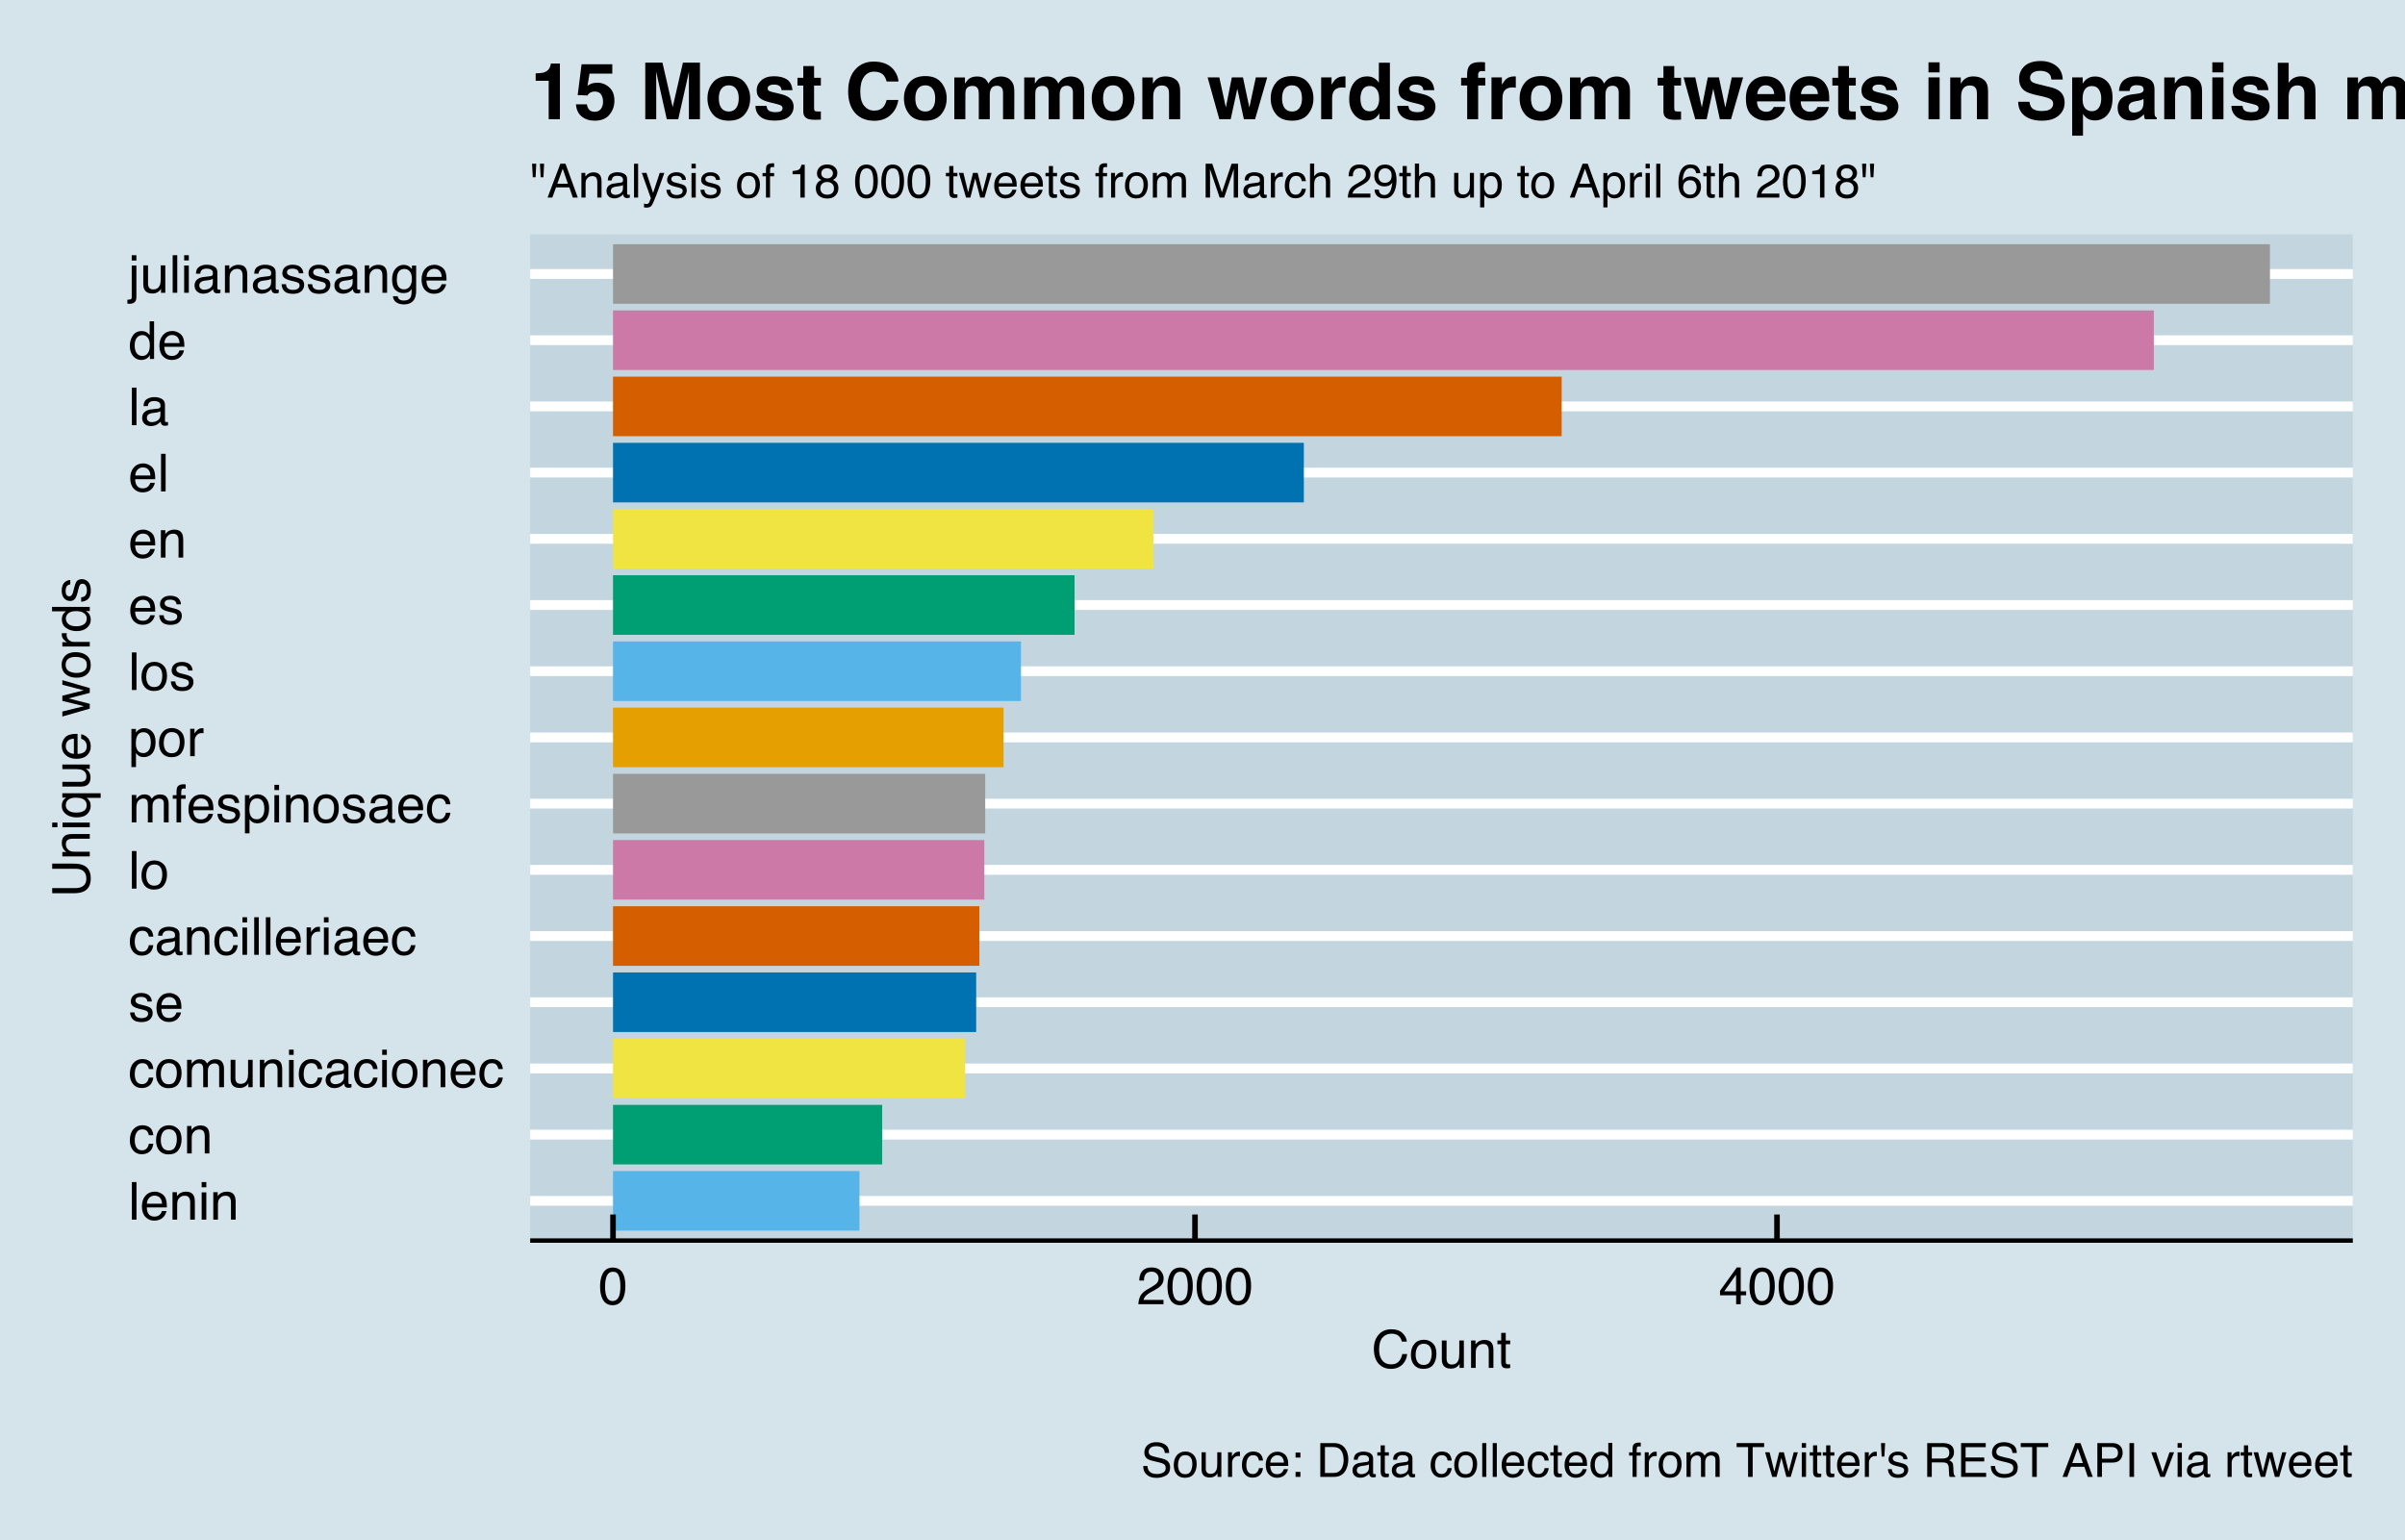<?xml version="1.0" encoding="UTF-8"?>
<svg xmlns="http://www.w3.org/2000/svg" xmlns:xlink="http://www.w3.org/1999/xlink" width="459pt" height="294pt" viewBox="0 0 459 294" version="1.1">
<defs>
<g>
<symbol overflow="visible" id="glyph0-0">
<path style="stroke:none;" d="M 0.328 0 L 0.328 -7.172 L 6.016 -7.172 L 6.016 0 Z M 5.125 -0.906 L 5.125 -6.281 L 1.219 -6.281 L 1.219 -0.906 Z M 5.125 -0.906 "/>
</symbol>
<symbol overflow="visible" id="glyph0-1">
<path style="stroke:none;" d="M 0.672 -7.172 L 1.547 -7.172 L 1.547 0 L 0.672 0 Z M 0.672 -7.172 "/>
</symbol>
<symbol overflow="visible" id="glyph0-2">
<path style="stroke:none;" d="M 2.828 -5.344 C 3.191 -5.344 3.547 -5.254 3.891 -5.078 C 4.242 -4.91 4.516 -4.688 4.703 -4.406 C 4.879 -4.145 4.992 -3.836 5.047 -3.484 C 5.098 -3.242 5.125 -2.859 5.125 -2.328 L 1.297 -2.328 C 1.305 -1.797 1.426 -1.367 1.656 -1.047 C 1.895 -0.734 2.266 -0.578 2.766 -0.578 C 3.223 -0.578 3.586 -0.727 3.859 -1.031 C 4.016 -1.207 4.125 -1.41 4.188 -1.641 L 5.047 -1.641 C 5.023 -1.453 4.953 -1.238 4.828 -1 C 4.703 -0.758 4.555 -0.566 4.391 -0.422 C 4.129 -0.16 3.801 0.016 3.406 0.109 C 3.195 0.16 2.957 0.188 2.688 0.188 C 2.031 0.188 1.477 -0.047 1.031 -0.516 C 0.582 -0.992 0.359 -1.66 0.359 -2.516 C 0.359 -3.359 0.582 -4.039 1.031 -4.562 C 1.488 -5.082 2.086 -5.344 2.828 -5.344 Z M 4.219 -3.031 C 4.188 -3.414 4.102 -3.723 3.969 -3.953 C 3.727 -4.367 3.328 -4.578 2.766 -4.578 C 2.359 -4.578 2.02 -4.43 1.75 -4.141 C 1.477 -3.848 1.332 -3.477 1.312 -3.031 Z M 2.734 -5.359 Z M 2.734 -5.359 "/>
</symbol>
<symbol overflow="visible" id="glyph0-3">
<path style="stroke:none;" d="M 0.641 -5.234 L 1.484 -5.234 L 1.484 -4.484 C 1.723 -4.797 1.984 -5.016 2.266 -5.141 C 2.547 -5.273 2.852 -5.344 3.188 -5.344 C 3.926 -5.344 4.426 -5.086 4.688 -4.578 C 4.832 -4.285 4.906 -3.879 4.906 -3.359 L 4.906 0 L 4.016 0 L 4.016 -3.297 C 4.016 -3.617 3.969 -3.875 3.875 -4.062 C 3.719 -4.395 3.43 -4.562 3.016 -4.562 C 2.805 -4.562 2.641 -4.539 2.516 -4.5 C 2.273 -4.426 2.062 -4.281 1.875 -4.062 C 1.727 -3.883 1.633 -3.703 1.594 -3.516 C 1.551 -3.336 1.531 -3.078 1.531 -2.734 L 1.531 0 L 0.641 0 Z M 2.703 -5.359 Z M 2.703 -5.359 "/>
</symbol>
<symbol overflow="visible" id="glyph0-4">
<path style="stroke:none;" d="M 0.641 -5.203 L 1.531 -5.203 L 1.531 0 L 0.641 0 Z M 0.641 -7.172 L 1.531 -7.172 L 1.531 -6.172 L 0.641 -6.172 Z M 0.641 -7.172 "/>
</symbol>
<symbol overflow="visible" id="glyph0-5">
<path style="stroke:none;" d="M 2.656 -5.375 C 3.25 -5.375 3.727 -5.227 4.094 -4.938 C 4.469 -4.656 4.691 -4.164 4.766 -3.469 L 3.906 -3.469 C 3.852 -3.789 3.734 -4.055 3.547 -4.266 C 3.367 -4.484 3.07 -4.594 2.656 -4.594 C 2.102 -4.594 1.703 -4.32 1.453 -3.781 C 1.297 -3.426 1.219 -2.988 1.219 -2.469 C 1.219 -1.938 1.328 -1.488 1.547 -1.125 C 1.773 -0.77 2.129 -0.594 2.609 -0.594 C 2.973 -0.594 3.258 -0.703 3.469 -0.922 C 3.688 -1.148 3.832 -1.457 3.906 -1.844 L 4.766 -1.844 C 4.672 -1.156 4.426 -0.648 4.031 -0.328 C 3.645 -0.004 3.145 0.156 2.531 0.156 C 1.852 0.156 1.305 -0.094 0.891 -0.594 C 0.484 -1.094 0.281 -1.719 0.281 -2.469 C 0.281 -3.383 0.504 -4.098 0.953 -4.609 C 1.398 -5.117 1.969 -5.375 2.656 -5.375 Z M 2.531 -5.359 Z M 2.531 -5.359 "/>
</symbol>
<symbol overflow="visible" id="glyph0-6">
<path style="stroke:none;" d="M 2.719 -0.562 C 3.301 -0.562 3.703 -0.781 3.922 -1.219 C 4.141 -1.664 4.25 -2.16 4.25 -2.703 C 4.25 -3.191 4.172 -3.586 4.016 -3.891 C 3.766 -4.367 3.336 -4.609 2.734 -4.609 C 2.191 -4.609 1.797 -4.406 1.547 -4 C 1.305 -3.594 1.188 -3.098 1.188 -2.516 C 1.188 -1.961 1.305 -1.5 1.547 -1.125 C 1.797 -0.75 2.188 -0.562 2.719 -0.562 Z M 2.75 -5.375 C 3.426 -5.375 3.992 -5.148 4.453 -4.703 C 4.922 -4.254 5.156 -3.594 5.156 -2.719 C 5.156 -1.875 4.953 -1.176 4.547 -0.625 C 4.141 -0.082 3.504 0.188 2.641 0.188 C 1.922 0.188 1.348 -0.051 0.922 -0.531 C 0.492 -1.02 0.281 -1.676 0.281 -2.5 C 0.281 -3.375 0.504 -4.07 0.953 -4.594 C 1.398 -5.113 2 -5.375 2.75 -5.375 Z M 2.719 -5.359 Z M 2.719 -5.359 "/>
</symbol>
<symbol overflow="visible" id="glyph0-7">
<path style="stroke:none;" d="M 0.641 -5.234 L 1.516 -5.234 L 1.516 -4.484 C 1.723 -4.742 1.91 -4.93 2.078 -5.047 C 2.367 -5.242 2.695 -5.344 3.062 -5.344 C 3.477 -5.344 3.816 -5.242 4.078 -5.047 C 4.211 -4.922 4.344 -4.742 4.469 -4.516 C 4.656 -4.797 4.879 -5.004 5.141 -5.141 C 5.41 -5.273 5.711 -5.344 6.047 -5.344 C 6.742 -5.344 7.219 -5.086 7.469 -4.578 C 7.613 -4.305 7.688 -3.941 7.688 -3.484 L 7.688 0 L 6.766 0 L 6.766 -3.641 C 6.766 -3.984 6.676 -4.219 6.5 -4.344 C 6.332 -4.477 6.125 -4.547 5.875 -4.547 C 5.531 -4.547 5.234 -4.43 4.984 -4.203 C 4.734 -3.973 4.609 -3.586 4.609 -3.047 L 4.609 0 L 3.719 0 L 3.719 -3.406 C 3.719 -3.77 3.672 -4.031 3.578 -4.188 C 3.453 -4.438 3.207 -4.562 2.844 -4.562 C 2.508 -4.562 2.207 -4.43 1.938 -4.172 C 1.664 -3.91 1.531 -3.445 1.531 -2.781 L 1.531 0 L 0.641 0 Z M 0.641 -5.234 "/>
</symbol>
<symbol overflow="visible" id="glyph0-8">
<path style="stroke:none;" d="M 1.531 -5.234 L 1.531 -1.766 C 1.531 -1.492 1.57 -1.273 1.656 -1.109 C 1.812 -0.797 2.102 -0.641 2.531 -0.641 C 3.133 -0.641 3.551 -0.91 3.781 -1.453 C 3.895 -1.742 3.953 -2.145 3.953 -2.656 L 3.953 -5.234 L 4.828 -5.234 L 4.828 0 L 4 0 L 4.016 -0.766 C 3.898 -0.566 3.758 -0.398 3.594 -0.266 C 3.258 0.004 2.852 0.141 2.375 0.141 C 1.625 0.141 1.113 -0.109 0.844 -0.609 C 0.695 -0.867 0.625 -1.223 0.625 -1.672 L 0.625 -5.234 Z M 2.734 -5.359 Z M 2.734 -5.359 "/>
</symbol>
<symbol overflow="visible" id="glyph0-9">
<path style="stroke:none;" d="M 1.312 -1.391 C 1.312 -1.141 1.406 -0.941 1.594 -0.797 C 1.781 -0.648 2 -0.578 2.25 -0.578 C 2.562 -0.578 2.863 -0.645 3.156 -0.781 C 3.645 -1.02 3.891 -1.41 3.891 -1.953 L 3.891 -2.656 C 3.773 -2.594 3.633 -2.535 3.469 -2.484 C 3.301 -2.441 3.133 -2.41 2.969 -2.391 L 2.438 -2.328 C 2.125 -2.285 1.883 -2.219 1.719 -2.125 C 1.445 -1.969 1.312 -1.723 1.312 -1.391 Z M 3.453 -3.172 C 3.648 -3.191 3.785 -3.273 3.859 -3.422 C 3.891 -3.504 3.906 -3.617 3.906 -3.766 C 3.906 -4.055 3.797 -4.27 3.578 -4.406 C 3.367 -4.539 3.066 -4.609 2.672 -4.609 C 2.211 -4.609 1.891 -4.488 1.703 -4.25 C 1.586 -4.102 1.516 -3.898 1.484 -3.641 L 0.672 -3.641 C 0.68 -4.273 0.891 -4.719 1.297 -4.969 C 1.703 -5.227 2.172 -5.359 2.703 -5.359 C 3.316 -5.359 3.812 -5.238 4.188 -5 C 4.57 -4.77 4.766 -4.406 4.766 -3.906 L 4.766 -0.906 C 4.766 -0.812 4.781 -0.734 4.812 -0.672 C 4.852 -0.617 4.938 -0.594 5.062 -0.594 C 5.102 -0.594 5.145 -0.594 5.188 -0.594 C 5.238 -0.602 5.289 -0.613 5.344 -0.625 L 5.344 0.031 C 5.207 0.062 5.102 0.082 5.031 0.094 C 4.957 0.102 4.859 0.109 4.734 0.109 C 4.43 0.109 4.211 0.004 4.078 -0.203 C 4.004 -0.316 3.957 -0.477 3.938 -0.688 C 3.75 -0.457 3.488 -0.254 3.156 -0.078 C 2.82 0.086 2.453 0.172 2.047 0.172 C 1.566 0.172 1.172 0.023 0.859 -0.266 C 0.555 -0.555 0.406 -0.926 0.406 -1.375 C 0.406 -1.852 0.555 -2.227 0.859 -2.5 C 1.16 -2.77 1.555 -2.938 2.047 -3 Z M 2.719 -5.359 Z M 2.719 -5.359 "/>
</symbol>
<symbol overflow="visible" id="glyph0-10">
<path style="stroke:none;" d="M 1.172 -1.641 C 1.191 -1.348 1.266 -1.125 1.391 -0.969 C 1.609 -0.688 1.992 -0.547 2.547 -0.547 C 2.867 -0.547 3.148 -0.613 3.391 -0.75 C 3.641 -0.895 3.766 -1.113 3.766 -1.406 C 3.766 -1.633 3.664 -1.805 3.469 -1.922 C 3.344 -1.992 3.094 -2.078 2.719 -2.172 L 2.016 -2.344 C 1.578 -2.457 1.25 -2.582 1.031 -2.719 C 0.656 -2.957 0.469 -3.285 0.469 -3.703 C 0.469 -4.203 0.645 -4.602 1 -4.906 C 1.352 -5.207 1.832 -5.359 2.438 -5.359 C 3.227 -5.359 3.797 -5.129 4.141 -4.672 C 4.359 -4.379 4.469 -4.062 4.469 -3.719 L 3.641 -3.719 C 3.617 -3.926 3.547 -4.109 3.422 -4.266 C 3.223 -4.492 2.875 -4.609 2.375 -4.609 C 2.039 -4.609 1.785 -4.547 1.609 -4.422 C 1.441 -4.297 1.359 -4.129 1.359 -3.922 C 1.359 -3.691 1.473 -3.508 1.703 -3.375 C 1.828 -3.289 2.02 -3.219 2.281 -3.156 L 2.859 -3.016 C 3.484 -2.859 3.906 -2.711 4.125 -2.578 C 4.469 -2.348 4.641 -1.992 4.641 -1.516 C 4.641 -1.047 4.461 -0.641 4.109 -0.297 C 3.754 0.035 3.219 0.203 2.5 0.203 C 1.719 0.203 1.164 0.023 0.844 -0.328 C 0.52 -0.68 0.348 -1.117 0.328 -1.641 Z M 2.469 -5.359 Z M 2.469 -5.359 "/>
</symbol>
<symbol overflow="visible" id="glyph0-11">
<path style="stroke:none;" d="M 0.672 -5.234 L 1.5 -5.234 L 1.5 -4.328 C 1.57 -4.504 1.738 -4.719 2 -4.969 C 2.27 -5.219 2.582 -5.344 2.938 -5.344 C 2.945 -5.344 2.973 -5.344 3.016 -5.344 C 3.055 -5.344 3.125 -5.336 3.219 -5.328 L 3.219 -4.391 C 3.164 -4.398 3.113 -4.406 3.062 -4.406 C 3.02 -4.414 2.973 -4.422 2.922 -4.422 C 2.484 -4.422 2.145 -4.273 1.906 -3.984 C 1.664 -3.703 1.547 -3.379 1.547 -3.016 L 1.547 0 L 0.672 0 Z M 0.672 -5.234 "/>
</symbol>
<symbol overflow="visible" id="glyph0-12">
<path style="stroke:none;" d="M 0.859 -6.031 C 0.879 -6.395 0.945 -6.66 1.062 -6.828 C 1.258 -7.129 1.648 -7.281 2.234 -7.281 C 2.297 -7.281 2.352 -7.273 2.406 -7.266 C 2.469 -7.266 2.535 -7.258 2.609 -7.25 L 2.609 -6.453 C 2.516 -6.461 2.445 -6.469 2.406 -6.469 C 2.375 -6.469 2.336 -6.469 2.297 -6.469 C 2.035 -6.469 1.879 -6.398 1.828 -6.266 C 1.773 -6.129 1.75 -5.773 1.75 -5.203 L 2.609 -5.203 L 2.609 -4.516 L 1.734 -4.516 L 1.734 0 L 0.859 0 L 0.859 -4.516 L 0.141 -4.516 L 0.141 -5.203 L 0.859 -5.203 Z M 0.859 -6.031 "/>
</symbol>
<symbol overflow="visible" id="glyph0-13">
<path style="stroke:none;" d="M 2.859 -0.594 C 3.266 -0.594 3.602 -0.766 3.875 -1.109 C 4.145 -1.453 4.281 -1.961 4.281 -2.641 C 4.281 -3.055 4.223 -3.414 4.109 -3.719 C 3.879 -4.289 3.461 -4.578 2.859 -4.578 C 2.242 -4.578 1.828 -4.273 1.609 -3.672 C 1.484 -3.348 1.422 -2.938 1.422 -2.438 C 1.422 -2.031 1.484 -1.688 1.609 -1.406 C 1.828 -0.863 2.242 -0.594 2.859 -0.594 Z M 0.578 -5.203 L 1.438 -5.203 L 1.438 -4.516 C 1.602 -4.754 1.789 -4.938 2 -5.062 C 2.301 -5.258 2.648 -5.359 3.047 -5.359 C 3.641 -5.359 4.145 -5.129 4.562 -4.672 C 4.977 -4.223 5.188 -3.578 5.188 -2.734 C 5.188 -1.586 4.883 -0.77 4.281 -0.281 C 3.906 0.02 3.469 0.172 2.969 0.172 C 2.57 0.172 2.242 0.086 1.984 -0.078 C 1.828 -0.18 1.648 -0.352 1.453 -0.594 L 1.453 2.078 L 0.578 2.078 Z M 0.578 -5.203 "/>
</symbol>
<symbol overflow="visible" id="glyph0-14">
<path style="stroke:none;" d="M 1.203 -2.547 C 1.203 -1.992 1.32 -1.523 1.562 -1.141 C 1.801 -0.766 2.18 -0.578 2.703 -0.578 C 3.109 -0.578 3.441 -0.75 3.703 -1.094 C 3.961 -1.445 4.094 -1.953 4.094 -2.609 C 4.094 -3.273 3.957 -3.766 3.688 -4.078 C 3.414 -4.398 3.082 -4.562 2.688 -4.562 C 2.25 -4.562 1.891 -4.391 1.609 -4.047 C 1.336 -3.711 1.203 -3.211 1.203 -2.547 Z M 2.531 -5.328 C 2.926 -5.328 3.258 -5.238 3.531 -5.062 C 3.688 -4.969 3.863 -4.801 4.062 -4.562 L 4.062 -7.203 L 4.906 -7.203 L 4.906 0 L 4.109 0 L 4.109 -0.734 C 3.91 -0.41 3.672 -0.176 3.391 -0.031 C 3.109 0.113 2.785 0.188 2.422 0.188 C 1.836 0.188 1.332 -0.055 0.906 -0.547 C 0.488 -1.035 0.281 -1.688 0.281 -2.5 C 0.281 -3.258 0.473 -3.922 0.859 -4.484 C 1.242 -5.047 1.801 -5.328 2.531 -5.328 Z M 2.531 -5.328 "/>
</symbol>
<symbol overflow="visible" id="glyph0-15">
<path style="stroke:none;" d="M 1.531 -6.156 L 0.641 -6.156 L 0.641 -7.172 L 1.531 -7.172 Z M -0.188 1.328 C 0.207 1.305 0.441 1.27 0.516 1.219 C 0.598 1.164 0.641 0.988 0.641 0.688 L 0.641 -5.203 L 1.531 -5.203 L 1.531 0.781 C 1.531 1.156 1.469 1.438 1.344 1.625 C 1.133 1.945 0.742 2.109 0.172 2.109 C 0.129 2.109 0.082 2.102 0.031 2.094 C -0.008 2.094 -0.082 2.086 -0.188 2.078 Z M -0.188 1.328 "/>
</symbol>
<symbol overflow="visible" id="glyph0-16">
<path style="stroke:none;" d="M 2.484 -5.328 C 2.898 -5.328 3.258 -5.223 3.562 -5.016 C 3.727 -4.898 3.898 -4.734 4.078 -4.516 L 4.078 -5.188 L 4.891 -5.188 L 4.891 -0.422 C 4.891 0.242 4.789 0.766 4.594 1.141 C 4.227 1.859 3.539 2.219 2.531 2.219 C 1.969 2.219 1.492 2.086 1.109 1.828 C 0.723 1.578 0.504 1.188 0.453 0.656 L 1.359 0.656 C 1.398 0.883 1.484 1.062 1.609 1.188 C 1.805 1.383 2.117 1.484 2.547 1.484 C 3.223 1.484 3.664 1.242 3.875 0.766 C 3.988 0.492 4.039 -0.004 4.031 -0.734 C 3.863 -0.461 3.656 -0.258 3.406 -0.125 C 3.156 0 2.828 0.062 2.422 0.062 C 1.859 0.062 1.363 -0.133 0.938 -0.531 C 0.508 -0.938 0.297 -1.602 0.297 -2.531 C 0.297 -3.406 0.508 -4.086 0.938 -4.578 C 1.363 -5.078 1.879 -5.328 2.484 -5.328 Z M 4.078 -2.641 C 4.078 -3.285 3.941 -3.766 3.672 -4.078 C 3.398 -4.391 3.062 -4.547 2.656 -4.547 C 2.031 -4.547 1.602 -4.254 1.375 -3.672 C 1.258 -3.367 1.203 -2.969 1.203 -2.469 C 1.203 -1.875 1.32 -1.422 1.562 -1.109 C 1.801 -0.805 2.125 -0.656 2.531 -0.656 C 3.156 -0.656 3.598 -0.941 3.859 -1.516 C 4.004 -1.836 4.078 -2.211 4.078 -2.641 Z M 2.594 -5.359 Z M 2.594 -5.359 "/>
</symbol>
<symbol overflow="visible" id="glyph0-17">
<path style="stroke:none;" d="M 2.703 -7 C 3.609 -7 4.266 -6.625 4.672 -5.875 C 4.984 -5.301 5.141 -4.508 5.141 -3.5 C 5.141 -2.551 5 -1.766 4.719 -1.141 C 4.301 -0.254 3.629 0.188 2.703 0.188 C 1.859 0.188 1.234 -0.176 0.828 -0.906 C 0.484 -1.508 0.312 -2.328 0.312 -3.359 C 0.312 -4.148 0.414 -4.832 0.625 -5.406 C 1.008 -6.469 1.703 -7 2.703 -7 Z M 2.703 -0.609 C 3.148 -0.609 3.508 -0.812 3.781 -1.219 C 4.051 -1.625 4.188 -2.375 4.188 -3.469 C 4.188 -4.258 4.086 -4.91 3.891 -5.422 C 3.703 -5.941 3.328 -6.203 2.766 -6.203 C 2.242 -6.203 1.863 -5.957 1.625 -5.469 C 1.383 -4.977 1.266 -4.266 1.266 -3.328 C 1.266 -2.609 1.344 -2.035 1.5 -1.609 C 1.727 -0.941 2.129 -0.609 2.703 -0.609 Z M 2.703 -0.609 "/>
</symbol>
<symbol overflow="visible" id="glyph0-18">
<path style="stroke:none;" d="M 0.312 0 C 0.344 -0.602 0.469 -1.125 0.688 -1.562 C 0.906 -2.008 1.328 -2.414 1.953 -2.781 L 2.891 -3.328 C 3.305 -3.578 3.602 -3.785 3.781 -3.953 C 4.039 -4.223 4.172 -4.535 4.172 -4.891 C 4.172 -5.297 4.047 -5.617 3.797 -5.859 C 3.555 -6.098 3.234 -6.219 2.828 -6.219 C 2.223 -6.219 1.805 -5.988 1.578 -5.531 C 1.453 -5.281 1.383 -4.941 1.375 -4.516 L 0.484 -4.516 C 0.492 -5.117 0.609 -5.613 0.828 -6 C 1.203 -6.676 1.875 -7.016 2.844 -7.016 C 3.633 -7.016 4.211 -6.797 4.578 -6.359 C 4.953 -5.93 5.141 -5.453 5.141 -4.922 C 5.141 -4.359 4.945 -3.879 4.562 -3.484 C 4.332 -3.254 3.922 -2.973 3.328 -2.641 L 2.656 -2.281 C 2.344 -2.102 2.094 -1.93 1.906 -1.766 C 1.582 -1.484 1.379 -1.172 1.297 -0.828 L 5.109 -0.828 L 5.109 0 Z M 0.312 0 "/>
</symbol>
<symbol overflow="visible" id="glyph0-19">
<path style="stroke:none;" d="M 3.312 -2.469 L 3.312 -5.641 L 1.062 -2.469 Z M 3.328 0 L 3.328 -1.703 L 0.25 -1.703 L 0.25 -2.562 L 3.453 -7.016 L 4.203 -7.016 L 4.203 -2.469 L 5.234 -2.469 L 5.234 -1.703 L 4.203 -1.703 L 4.203 0 Z M 3.328 0 "/>
</symbol>
<symbol overflow="visible" id="glyph0-20">
<path style="stroke:none;" d="M 3.781 -7.375 C 4.688 -7.375 5.391 -7.133 5.891 -6.656 C 6.398 -6.176 6.68 -5.629 6.734 -5.016 L 5.781 -5.016 C 5.676 -5.484 5.461 -5.852 5.141 -6.125 C 4.816 -6.395 4.367 -6.531 3.797 -6.531 C 3.086 -6.531 2.516 -6.281 2.078 -5.781 C 1.648 -5.281 1.438 -4.52 1.438 -3.5 C 1.438 -2.656 1.629 -1.973 2.016 -1.453 C 2.41 -0.93 3 -0.672 3.781 -0.672 C 4.488 -0.672 5.031 -0.945 5.406 -1.5 C 5.602 -1.781 5.754 -2.16 5.859 -2.641 L 6.797 -2.641 C 6.711 -1.879 6.438 -1.242 5.969 -0.734 C 5.395 -0.117 4.625 0.188 3.656 0.188 C 2.82 0.188 2.125 -0.066 1.562 -0.578 C 0.812 -1.242 0.438 -2.27 0.438 -3.656 C 0.438 -4.719 0.719 -5.586 1.281 -6.266 C 1.883 -7.004 2.719 -7.375 3.781 -7.375 Z M 3.594 -7.375 Z M 3.594 -7.375 "/>
</symbol>
<symbol overflow="visible" id="glyph0-21">
<path style="stroke:none;" d="M 0.828 -6.688 L 1.703 -6.688 L 1.703 -5.234 L 2.547 -5.234 L 2.547 -4.516 L 1.703 -4.516 L 1.703 -1.094 C 1.703 -0.914 1.766 -0.797 1.891 -0.734 C 1.961 -0.691 2.078 -0.672 2.234 -0.672 C 2.273 -0.672 2.32 -0.672 2.375 -0.672 C 2.426 -0.68 2.484 -0.688 2.547 -0.688 L 2.547 0 C 2.441 0.031 2.332 0.051 2.219 0.062 C 2.113 0.07 2 0.078 1.875 0.078 C 1.469 0.078 1.191 -0.023 1.047 -0.234 C 0.898 -0.441 0.828 -0.711 0.828 -1.047 L 0.828 -4.516 L 0.109 -4.516 L 0.109 -5.234 L 0.828 -5.234 Z M 0.828 -6.688 "/>
</symbol>
<symbol overflow="visible" id="glyph1-0">
<path style="stroke:none;" d="M 0 -0.328 L -7.172 -0.328 L -7.172 -6.016 L 0 -6.016 Z M -0.906 -5.125 L -6.281 -5.125 L -6.281 -1.219 L -0.906 -1.219 Z M -0.906 -5.125 "/>
</symbol>
<symbol overflow="visible" id="glyph1-1">
<path style="stroke:none;" d="M -7.172 -1.812 L -2.734 -1.812 C -2.211 -1.812 -1.781 -1.91 -1.438 -2.109 C -0.914 -2.398 -0.656 -2.891 -0.656 -3.578 C -0.656 -4.398 -0.938 -4.957 -1.5 -5.25 C -1.812 -5.414 -2.223 -5.5 -2.734 -5.5 L -7.172 -5.5 L -7.172 -6.484 L -3.141 -6.484 C -2.266 -6.484 -1.586 -6.363 -1.109 -6.125 C -0.242 -5.688 0.188 -4.863 0.188 -3.656 C 0.188 -2.445 -0.242 -1.625 -1.109 -1.188 C -1.586 -0.945 -2.266 -0.828 -3.141 -0.828 L -7.172 -0.828 Z M -7.172 -3.656 Z M -7.172 -3.656 "/>
</symbol>
<symbol overflow="visible" id="glyph1-2">
<path style="stroke:none;" d="M -5.234 -0.641 L -5.234 -1.484 L -4.484 -1.484 C -4.797 -1.723 -5.016 -1.984 -5.141 -2.266 C -5.273 -2.547 -5.344 -2.852 -5.344 -3.188 C -5.344 -3.926 -5.086 -4.426 -4.578 -4.688 C -4.285 -4.832 -3.879 -4.906 -3.359 -4.906 L 0 -4.906 L 0 -4.016 L -3.297 -4.016 C -3.617 -4.016 -3.875 -3.969 -4.062 -3.875 C -4.395 -3.719 -4.562 -3.43 -4.562 -3.016 C -4.562 -2.805 -4.539 -2.641 -4.5 -2.516 C -4.426 -2.273 -4.281 -2.062 -4.062 -1.875 C -3.883 -1.727 -3.703 -1.633 -3.516 -1.594 C -3.336 -1.551 -3.078 -1.531 -2.734 -1.531 L 0 -1.531 L 0 -0.641 Z M -5.359 -2.703 Z M -5.359 -2.703 "/>
</symbol>
<symbol overflow="visible" id="glyph1-3">
<path style="stroke:none;" d="M -5.203 -0.641 L -5.203 -1.531 L 0 -1.531 L 0 -0.641 Z M -7.172 -0.641 L -7.172 -1.531 L -6.172 -1.531 L -6.172 -0.641 Z M -7.172 -0.641 "/>
</symbol>
<symbol overflow="visible" id="glyph1-4">
<path style="stroke:none;" d="M -2.547 -1.219 C -2.086 -1.219 -1.707 -1.281 -1.406 -1.406 C -0.863 -1.625 -0.594 -2.023 -0.594 -2.609 C -0.594 -3.223 -0.879 -3.645 -1.453 -3.875 C -1.766 -4 -2.164 -4.062 -2.656 -4.062 C -3.113 -4.062 -3.492 -3.992 -3.797 -3.859 C -4.316 -3.617 -4.578 -3.195 -4.578 -2.594 C -4.578 -2.219 -4.41 -1.895 -4.078 -1.625 C -3.742 -1.352 -3.234 -1.219 -2.547 -1.219 Z M -5.344 -2.516 C -5.344 -2.941 -5.234 -3.305 -5.016 -3.609 C -4.898 -3.766 -4.727 -3.922 -4.5 -4.078 L -5.234 -4.078 L -5.234 -4.906 L 2.078 -4.906 L 2.078 -4.031 L -0.594 -4.031 C -0.363 -3.875 -0.176 -3.664 -0.031 -3.406 C 0.102 -3.156 0.172 -2.836 0.172 -2.453 C 0.172 -1.891 -0.047 -1.391 -0.484 -0.953 C -0.922 -0.516 -1.586 -0.297 -2.484 -0.297 C -3.316 -0.297 -4 -0.5 -4.531 -0.906 C -5.07 -1.32 -5.344 -1.859 -5.344 -2.516 Z M -5.344 -2.516 "/>
</symbol>
<symbol overflow="visible" id="glyph1-5">
<path style="stroke:none;" d="M -5.234 -1.531 L -1.766 -1.531 C -1.492 -1.531 -1.273 -1.57 -1.109 -1.656 C -0.797 -1.812 -0.641 -2.102 -0.641 -2.531 C -0.641 -3.133 -0.91 -3.551 -1.453 -3.781 C -1.742 -3.895 -2.145 -3.953 -2.656 -3.953 L -5.234 -3.953 L -5.234 -4.828 L 0 -4.828 L 0 -4 L -0.766 -4.016 C -0.566 -3.898 -0.398 -3.758 -0.266 -3.594 C 0.004 -3.258 0.141 -2.852 0.141 -2.375 C 0.141 -1.625 -0.109 -1.113 -0.609 -0.844 C -0.867 -0.695 -1.223 -0.625 -1.672 -0.625 L -5.234 -0.625 Z M -5.359 -2.734 Z M -5.359 -2.734 "/>
</symbol>
<symbol overflow="visible" id="glyph1-6">
<path style="stroke:none;" d="M -5.344 -2.828 C -5.344 -3.191 -5.254 -3.547 -5.078 -3.891 C -4.91 -4.242 -4.688 -4.516 -4.406 -4.703 C -4.145 -4.879 -3.836 -4.992 -3.484 -5.047 C -3.242 -5.098 -2.859 -5.125 -2.328 -5.125 L -2.328 -1.297 C -1.797 -1.305 -1.367 -1.426 -1.047 -1.656 C -0.734 -1.895 -0.578 -2.266 -0.578 -2.766 C -0.578 -3.223 -0.727 -3.586 -1.031 -3.859 C -1.207 -4.016 -1.41 -4.125 -1.641 -4.188 L -1.641 -5.047 C -1.453 -5.023 -1.238 -4.953 -1 -4.828 C -0.758 -4.703 -0.566 -4.555 -0.422 -4.391 C -0.16 -4.129 0.016 -3.801 0.109 -3.406 C 0.16 -3.195 0.188 -2.957 0.188 -2.688 C 0.188 -2.031 -0.047 -1.477 -0.516 -1.031 C -0.992 -0.582 -1.66 -0.359 -2.516 -0.359 C -3.359 -0.359 -4.039 -0.582 -4.562 -1.031 C -5.082 -1.488 -5.344 -2.086 -5.344 -2.828 Z M -3.031 -4.219 C -3.414 -4.188 -3.723 -4.102 -3.953 -3.969 C -4.367 -3.727 -4.578 -3.328 -4.578 -2.766 C -4.578 -2.359 -4.43 -2.02 -4.141 -1.75 C -3.848 -1.477 -3.477 -1.332 -3.031 -1.312 Z M -5.359 -2.734 Z M -5.359 -2.734 "/>
</symbol>
<symbol overflow="visible" id="glyph1-7">
<path style="stroke:none;" d=""/>
</symbol>
<symbol overflow="visible" id="glyph1-8">
<path style="stroke:none;" d="M -5.234 -1.047 L -1.109 -2.062 L -5.234 -3.078 L -5.234 -4.062 L -1.141 -5.094 L -5.234 -6.156 L -5.234 -7.031 L 0 -5.516 L 0 -4.609 L -4.047 -3.547 L 0 -2.516 L 0 -1.594 L -5.234 -0.094 Z M -5.234 -1.047 "/>
</symbol>
<symbol overflow="visible" id="glyph1-9">
<path style="stroke:none;" d="M -0.562 -2.719 C -0.562 -3.301 -0.781 -3.703 -1.219 -3.922 C -1.664 -4.141 -2.16 -4.25 -2.703 -4.25 C -3.191 -4.25 -3.586 -4.172 -3.891 -4.016 C -4.367 -3.766 -4.609 -3.336 -4.609 -2.734 C -4.609 -2.191 -4.406 -1.797 -4 -1.547 C -3.594 -1.305 -3.098 -1.188 -2.516 -1.188 C -1.961 -1.188 -1.5 -1.305 -1.125 -1.547 C -0.75 -1.797 -0.562 -2.188 -0.562 -2.719 Z M -5.375 -2.75 C -5.375 -3.426 -5.148 -3.992 -4.703 -4.453 C -4.254 -4.922 -3.594 -5.156 -2.719 -5.156 C -1.875 -5.156 -1.176 -4.953 -0.625 -4.547 C -0.082 -4.141 0.188 -3.504 0.188 -2.641 C 0.188 -1.922 -0.051 -1.348 -0.531 -0.922 C -1.02 -0.492 -1.676 -0.281 -2.5 -0.281 C -3.375 -0.281 -4.07 -0.504 -4.594 -0.953 C -5.113 -1.398 -5.375 -2 -5.375 -2.75 Z M -5.359 -2.719 Z M -5.359 -2.719 "/>
</symbol>
<symbol overflow="visible" id="glyph1-10">
<path style="stroke:none;" d="M -5.234 -0.672 L -5.234 -1.5 L -4.328 -1.5 C -4.504 -1.57 -4.719 -1.738 -4.969 -2 C -5.219 -2.27 -5.344 -2.582 -5.344 -2.938 C -5.344 -2.945 -5.344 -2.973 -5.344 -3.016 C -5.344 -3.055 -5.336 -3.125 -5.328 -3.219 L -4.391 -3.219 C -4.398 -3.164 -4.406 -3.113 -4.406 -3.062 C -4.414 -3.02 -4.422 -2.973 -4.422 -2.922 C -4.422 -2.484 -4.273 -2.145 -3.984 -1.906 C -3.703 -1.664 -3.379 -1.547 -3.016 -1.547 L 0 -1.547 L 0 -0.672 Z M -5.234 -0.672 "/>
</symbol>
<symbol overflow="visible" id="glyph1-11">
<path style="stroke:none;" d="M -2.547 -1.203 C -1.992 -1.203 -1.523 -1.32 -1.141 -1.562 C -0.766 -1.801 -0.578 -2.18 -0.578 -2.703 C -0.578 -3.109 -0.75 -3.441 -1.094 -3.703 C -1.445 -3.961 -1.953 -4.094 -2.609 -4.094 C -3.273 -4.094 -3.766 -3.957 -4.078 -3.688 C -4.398 -3.414 -4.562 -3.082 -4.562 -2.688 C -4.562 -2.25 -4.391 -1.891 -4.047 -1.609 C -3.711 -1.336 -3.211 -1.203 -2.547 -1.203 Z M -5.328 -2.531 C -5.328 -2.926 -5.238 -3.258 -5.062 -3.531 C -4.969 -3.688 -4.801 -3.863 -4.562 -4.062 L -7.203 -4.062 L -7.203 -4.906 L 0 -4.906 L 0 -4.109 L -0.734 -4.109 C -0.41 -3.91 -0.176 -3.672 -0.031 -3.391 C 0.113 -3.109 0.188 -2.785 0.188 -2.422 C 0.188 -1.836 -0.055 -1.332 -0.547 -0.906 C -1.035 -0.488 -1.688 -0.281 -2.5 -0.281 C -3.258 -0.281 -3.922 -0.473 -4.484 -0.859 C -5.047 -1.242 -5.328 -1.801 -5.328 -2.531 Z M -5.328 -2.531 "/>
</symbol>
<symbol overflow="visible" id="glyph1-12">
<path style="stroke:none;" d="M -1.641 -1.172 C -1.348 -1.191 -1.125 -1.266 -0.969 -1.391 C -0.688 -1.609 -0.547 -1.992 -0.547 -2.547 C -0.547 -2.867 -0.613 -3.148 -0.75 -3.391 C -0.895 -3.641 -1.113 -3.766 -1.406 -3.766 C -1.633 -3.766 -1.805 -3.664 -1.922 -3.469 C -1.992 -3.344 -2.078 -3.094 -2.172 -2.719 L -2.344 -2.016 C -2.457 -1.578 -2.582 -1.25 -2.719 -1.031 C -2.957 -0.656 -3.285 -0.469 -3.703 -0.469 C -4.203 -0.469 -4.602 -0.645 -4.906 -1 C -5.207 -1.352 -5.359 -1.832 -5.359 -2.438 C -5.359 -3.227 -5.129 -3.797 -4.672 -4.141 C -4.379 -4.359 -4.062 -4.469 -3.719 -4.469 L -3.719 -3.641 C -3.926 -3.617 -4.109 -3.547 -4.266 -3.422 C -4.492 -3.223 -4.609 -2.875 -4.609 -2.375 C -4.609 -2.039 -4.547 -1.785 -4.422 -1.609 C -4.297 -1.441 -4.129 -1.359 -3.922 -1.359 C -3.691 -1.359 -3.508 -1.473 -3.375 -1.703 C -3.289 -1.828 -3.219 -2.02 -3.156 -2.281 L -3.016 -2.859 C -2.859 -3.484 -2.711 -3.906 -2.578 -4.125 C -2.348 -4.469 -1.992 -4.641 -1.516 -4.641 C -1.047 -4.641 -0.641 -4.461 -0.297 -4.109 C 0.035 -3.754 0.203 -3.219 0.203 -2.5 C 0.203 -1.719 0.023 -1.164 -0.328 -0.844 C -0.68 -0.52 -1.117 -0.348 -1.641 -0.328 Z M -5.359 -2.469 Z M -5.359 -2.469 "/>
</symbol>
<symbol overflow="visible" id="glyph2-0">
<path style="stroke:none;" d="M 0.297 0 L 0.297 -6.453 L 5.422 -6.453 L 5.422 0 Z M 4.609 -0.812 L 4.609 -5.641 L 1.094 -5.641 L 1.094 -0.812 Z M 4.609 -0.812 "/>
</symbol>
<symbol overflow="visible" id="glyph2-1">
<path style="stroke:none;" d="M 2.656 -6.453 L 2.531 -3.875 L 2 -3.875 L 1.859 -6.453 Z M 1.156 -6.453 L 1.031 -3.875 L 0.5 -3.875 L 0.359 -6.453 Z M 1.156 -6.453 "/>
</symbol>
<symbol overflow="visible" id="glyph2-2">
<path style="stroke:none;" d="M 4 -2.641 L 3.016 -5.5 L 1.984 -2.641 Z M 2.562 -6.453 L 3.547 -6.453 L 5.891 0 L 4.938 0 L 4.281 -1.938 L 1.734 -1.938 L 1.031 0 L 0.125 0 Z M 3.016 -6.453 Z M 3.016 -6.453 "/>
</symbol>
<symbol overflow="visible" id="glyph2-3">
<path style="stroke:none;" d="M 0.578 -4.703 L 1.328 -4.703 L 1.328 -4.031 C 1.555 -4.312 1.789 -4.508 2.031 -4.625 C 2.281 -4.75 2.562 -4.812 2.875 -4.812 C 3.539 -4.812 3.988 -4.578 4.219 -4.109 C 4.352 -3.859 4.422 -3.492 4.422 -3.016 L 4.422 0 L 3.609 0 L 3.609 -2.969 C 3.609 -3.25 3.566 -3.477 3.484 -3.656 C 3.348 -3.945 3.094 -4.094 2.719 -4.094 C 2.531 -4.094 2.379 -4.078 2.266 -4.047 C 2.047 -3.984 1.852 -3.852 1.688 -3.656 C 1.551 -3.5 1.461 -3.336 1.422 -3.172 C 1.391 -3.004 1.375 -2.77 1.375 -2.469 L 1.375 0 L 0.578 0 Z M 2.438 -4.828 Z M 2.438 -4.828 "/>
</symbol>
<symbol overflow="visible" id="glyph2-4">
<path style="stroke:none;" d="M 1.188 -1.25 C 1.188 -1.02 1.27 -0.836 1.438 -0.703 C 1.602 -0.578 1.801 -0.516 2.031 -0.516 C 2.312 -0.516 2.582 -0.578 2.844 -0.703 C 3.281 -0.922 3.5 -1.273 3.5 -1.766 L 3.5 -2.391 C 3.406 -2.328 3.281 -2.273 3.125 -2.234 C 2.969 -2.203 2.816 -2.176 2.672 -2.156 L 2.203 -2.094 C 1.91 -2.051 1.691 -1.988 1.547 -1.906 C 1.305 -1.77 1.188 -1.551 1.188 -1.25 Z M 3.109 -2.859 C 3.285 -2.879 3.406 -2.953 3.469 -3.078 C 3.5 -3.148 3.516 -3.254 3.516 -3.391 C 3.516 -3.648 3.414 -3.844 3.219 -3.969 C 3.031 -4.094 2.758 -4.156 2.406 -4.156 C 1.988 -4.156 1.695 -4.039 1.531 -3.812 C 1.438 -3.695 1.375 -3.516 1.344 -3.266 L 0.609 -3.266 C 0.617 -3.848 0.801 -4.254 1.156 -4.484 C 1.52 -4.711 1.941 -4.828 2.422 -4.828 C 2.973 -4.828 3.426 -4.719 3.781 -4.5 C 4.125 -4.289 4.297 -3.961 4.297 -3.516 L 4.297 -0.812 C 4.297 -0.727 4.312 -0.66 4.344 -0.609 C 4.375 -0.555 4.441 -0.531 4.547 -0.531 C 4.586 -0.531 4.629 -0.531 4.672 -0.531 C 4.711 -0.539 4.758 -0.551 4.812 -0.562 L 4.812 0.016 C 4.688 0.055 4.594 0.078 4.531 0.078 C 4.469 0.086 4.379 0.094 4.266 0.094 C 3.992 0.094 3.797 0 3.672 -0.188 C 3.609 -0.289 3.562 -0.438 3.531 -0.625 C 3.375 -0.414 3.145 -0.234 2.844 -0.078 C 2.539 0.078 2.207 0.156 1.844 0.156 C 1.406 0.156 1.047 0.023 0.766 -0.234 C 0.492 -0.504 0.359 -0.836 0.359 -1.234 C 0.359 -1.672 0.492 -2.008 0.766 -2.25 C 1.035 -2.488 1.395 -2.633 1.844 -2.688 Z M 2.453 -4.828 Z M 2.453 -4.828 "/>
</symbol>
<symbol overflow="visible" id="glyph2-5">
<path style="stroke:none;" d="M 0.609 -6.453 L 1.391 -6.453 L 1.391 0 L 0.609 0 Z M 0.609 -6.453 "/>
</symbol>
<symbol overflow="visible" id="glyph2-6">
<path style="stroke:none;" d="M 3.516 -4.703 L 4.391 -4.703 C 4.285 -4.398 4.039 -3.711 3.656 -2.641 C 3.363 -1.828 3.125 -1.164 2.938 -0.656 C 2.477 0.539 2.156 1.27 1.969 1.531 C 1.781 1.789 1.457 1.922 1 1.922 C 0.883 1.922 0.797 1.914 0.734 1.906 C 0.68 1.906 0.609 1.895 0.516 1.875 L 0.516 1.141 C 0.648 1.18 0.75 1.207 0.812 1.219 C 0.875 1.227 0.93 1.234 0.984 1.234 C 1.129 1.234 1.234 1.207 1.297 1.156 C 1.367 1.102 1.43 1.047 1.484 0.984 C 1.492 0.953 1.539 0.828 1.625 0.609 C 1.719 0.398 1.785 0.242 1.828 0.141 L 0.094 -4.703 L 0.984 -4.703 L 2.25 -0.875 Z M 2.25 -4.828 Z M 2.25 -4.828 "/>
</symbol>
<symbol overflow="visible" id="glyph2-7">
<path style="stroke:none;" d="M 1.047 -1.484 C 1.066 -1.211 1.133 -1.008 1.25 -0.875 C 1.445 -0.613 1.789 -0.484 2.281 -0.484 C 2.57 -0.484 2.828 -0.547 3.047 -0.672 C 3.273 -0.805 3.391 -1.004 3.391 -1.266 C 3.391 -1.473 3.301 -1.629 3.125 -1.734 C 3.008 -1.797 2.785 -1.867 2.453 -1.953 L 1.812 -2.109 C 1.414 -2.211 1.125 -2.328 0.938 -2.453 C 0.594 -2.66 0.422 -2.953 0.422 -3.328 C 0.422 -3.773 0.582 -4.133 0.906 -4.406 C 1.227 -4.688 1.66 -4.828 2.203 -4.828 C 2.91 -4.828 3.422 -4.617 3.734 -4.203 C 3.93 -3.941 4.023 -3.66 4.016 -3.359 L 3.266 -3.359 C 3.254 -3.535 3.191 -3.695 3.078 -3.844 C 2.898 -4.051 2.586 -4.156 2.141 -4.156 C 1.836 -4.156 1.609 -4.098 1.453 -3.984 C 1.297 -3.867 1.219 -3.719 1.219 -3.531 C 1.219 -3.32 1.32 -3.156 1.531 -3.031 C 1.645 -2.957 1.816 -2.895 2.047 -2.844 L 2.578 -2.719 C 3.141 -2.582 3.52 -2.445 3.719 -2.312 C 4.02 -2.113 4.172 -1.797 4.172 -1.359 C 4.172 -0.941 4.008 -0.578 3.688 -0.266 C 3.375 0.035 2.895 0.188 2.25 0.188 C 1.551 0.188 1.055 0.023 0.766 -0.297 C 0.473 -0.617 0.316 -1.016 0.297 -1.484 Z M 2.219 -4.828 Z M 2.219 -4.828 "/>
</symbol>
<symbol overflow="visible" id="glyph2-8">
<path style="stroke:none;" d="M 0.578 -4.688 L 1.391 -4.688 L 1.391 0 L 0.578 0 Z M 0.578 -6.453 L 1.391 -6.453 L 1.391 -5.562 L 0.578 -5.562 Z M 0.578 -6.453 "/>
</symbol>
<symbol overflow="visible" id="glyph2-9">
<path style="stroke:none;" d=""/>
</symbol>
<symbol overflow="visible" id="glyph2-10">
<path style="stroke:none;" d="M 2.453 -0.516 C 2.973 -0.516 3.328 -0.711 3.516 -1.109 C 3.711 -1.504 3.812 -1.945 3.812 -2.438 C 3.812 -2.875 3.742 -3.227 3.609 -3.5 C 3.391 -3.938 3.004 -4.156 2.453 -4.156 C 1.973 -4.156 1.625 -3.969 1.406 -3.594 C 1.188 -3.227 1.078 -2.785 1.078 -2.266 C 1.078 -1.766 1.188 -1.348 1.406 -1.016 C 1.625 -0.68 1.973 -0.516 2.453 -0.516 Z M 2.484 -4.844 C 3.086 -4.844 3.598 -4.641 4.016 -4.234 C 4.43 -3.828 4.641 -3.234 4.641 -2.453 C 4.641 -1.691 4.453 -1.062 4.078 -0.562 C 3.711 -0.07 3.145 0.172 2.375 0.172 C 1.727 0.172 1.211 -0.047 0.828 -0.484 C 0.453 -0.922 0.266 -1.508 0.266 -2.25 C 0.266 -3.039 0.461 -3.672 0.859 -4.141 C 1.266 -4.609 1.805 -4.844 2.484 -4.844 Z M 2.453 -4.828 Z M 2.453 -4.828 "/>
</symbol>
<symbol overflow="visible" id="glyph2-11">
<path style="stroke:none;" d="M 0.781 -5.422 C 0.789 -5.754 0.848 -5.992 0.953 -6.141 C 1.129 -6.41 1.484 -6.547 2.016 -6.547 C 2.066 -6.547 2.117 -6.547 2.172 -6.547 C 2.223 -6.547 2.281 -6.539 2.344 -6.531 L 2.344 -5.812 C 2.27 -5.812 2.211 -5.812 2.172 -5.812 C 2.141 -5.82 2.102 -5.828 2.062 -5.828 C 1.82 -5.828 1.676 -5.766 1.625 -5.641 C 1.582 -5.516 1.562 -5.195 1.562 -4.688 L 2.344 -4.688 L 2.344 -4.062 L 1.562 -4.062 L 1.562 0 L 0.781 0 L 0.781 -4.062 L 0.125 -4.062 L 0.125 -4.688 L 0.781 -4.688 Z M 0.781 -5.422 "/>
</symbol>
<symbol overflow="visible" id="glyph2-12">
<path style="stroke:none;" d="M 0.859 -4.453 L 0.859 -5.062 C 1.43 -5.113 1.828 -5.203 2.047 -5.328 C 2.273 -5.461 2.445 -5.773 2.562 -6.266 L 3.188 -6.266 L 3.188 0 L 2.344 0 L 2.344 -4.453 Z M 0.859 -4.453 "/>
</symbol>
<symbol overflow="visible" id="glyph2-13">
<path style="stroke:none;" d="M 2.453 -3.656 C 2.797 -3.656 3.066 -3.75 3.266 -3.938 C 3.461 -4.133 3.562 -4.367 3.562 -4.641 C 3.562 -4.879 3.469 -5.094 3.281 -5.281 C 3.094 -5.477 2.805 -5.578 2.422 -5.578 C 2.035 -5.578 1.758 -5.477 1.594 -5.281 C 1.426 -5.094 1.344 -4.863 1.344 -4.594 C 1.344 -4.301 1.453 -4.07 1.672 -3.906 C 1.891 -3.738 2.148 -3.656 2.453 -3.656 Z M 2.5 -0.547 C 2.863 -0.547 3.164 -0.645 3.406 -0.844 C 3.645 -1.039 3.766 -1.332 3.766 -1.719 C 3.766 -2.125 3.641 -2.43 3.391 -2.641 C 3.148 -2.859 2.832 -2.969 2.438 -2.969 C 2.062 -2.969 1.754 -2.859 1.516 -2.641 C 1.273 -2.43 1.156 -2.133 1.156 -1.75 C 1.156 -1.414 1.266 -1.129 1.484 -0.891 C 1.703 -0.66 2.039 -0.547 2.5 -0.547 Z M 1.375 -3.359 C 1.156 -3.453 0.984 -3.562 0.859 -3.688 C 0.629 -3.914 0.516 -4.219 0.516 -4.594 C 0.516 -5.062 0.68 -5.461 1.016 -5.797 C 1.359 -6.141 1.844 -6.312 2.469 -6.312 C 3.07 -6.312 3.547 -6.148 3.891 -5.828 C 4.234 -5.516 4.406 -5.145 4.406 -4.719 C 4.406 -4.32 4.301 -4.004 4.094 -3.766 C 3.988 -3.629 3.816 -3.492 3.578 -3.359 C 3.836 -3.242 4.047 -3.109 4.203 -2.953 C 4.473 -2.66 4.609 -2.281 4.609 -1.812 C 4.609 -1.25 4.422 -0.773 4.047 -0.391 C 3.68 -0.004 3.16 0.188 2.484 0.188 C 1.867 0.188 1.348 0.02 0.922 -0.312 C 0.504 -0.645 0.297 -1.129 0.297 -1.766 C 0.297 -2.141 0.383 -2.461 0.562 -2.734 C 0.738 -3.004 1.008 -3.211 1.375 -3.359 Z M 1.375 -3.359 "/>
</symbol>
<symbol overflow="visible" id="glyph2-14">
<path style="stroke:none;" d="M 2.438 -6.297 C 3.25 -6.297 3.836 -5.957 4.203 -5.281 C 4.484 -4.77 4.625 -4.062 4.625 -3.156 C 4.625 -2.301 4.492 -1.594 4.234 -1.031 C 3.867 -0.227 3.27 0.172 2.438 0.172 C 1.676 0.172 1.113 -0.156 0.75 -0.812 C 0.438 -1.363 0.281 -2.098 0.281 -3.016 C 0.281 -3.734 0.375 -4.348 0.562 -4.859 C 0.906 -5.816 1.531 -6.297 2.438 -6.297 Z M 2.422 -0.547 C 2.836 -0.547 3.164 -0.727 3.406 -1.094 C 3.645 -1.457 3.766 -2.133 3.766 -3.125 C 3.766 -3.844 3.676 -4.43 3.5 -4.891 C 3.332 -5.348 2.992 -5.578 2.484 -5.578 C 2.016 -5.578 1.672 -5.359 1.453 -4.922 C 1.242 -4.484 1.141 -3.836 1.141 -2.984 C 1.141 -2.348 1.207 -1.832 1.344 -1.438 C 1.551 -0.844 1.91 -0.547 2.422 -0.547 Z M 2.422 -0.547 "/>
</symbol>
<symbol overflow="visible" id="glyph2-15">
<path style="stroke:none;" d="M 0.734 -6.016 L 1.531 -6.016 L 1.531 -4.703 L 2.297 -4.703 L 2.297 -4.062 L 1.531 -4.062 L 1.531 -0.984 C 1.531 -0.828 1.586 -0.719 1.703 -0.656 C 1.766 -0.625 1.867 -0.609 2.016 -0.609 C 2.047 -0.609 2.082 -0.609 2.125 -0.609 C 2.176 -0.609 2.234 -0.613 2.297 -0.625 L 2.297 0 C 2.203 0.031 2.102 0.051 2 0.062 C 1.906 0.07 1.801 0.078 1.688 0.078 C 1.32 0.078 1.07 -0.016 0.938 -0.203 C 0.801 -0.398 0.734 -0.645 0.734 -0.938 L 0.734 -4.062 L 0.094 -4.062 L 0.094 -4.703 L 0.734 -4.703 Z M 0.734 -6.016 "/>
</symbol>
<symbol overflow="visible" id="glyph2-16">
<path style="stroke:none;" d="M 0.938 -4.703 L 1.844 -1 L 2.766 -4.703 L 3.656 -4.703 L 4.578 -1.016 L 5.547 -4.703 L 6.328 -4.703 L 4.969 0 L 4.141 0 L 3.188 -3.641 L 2.266 0 L 1.438 0 L 0.078 -4.703 Z M 0.938 -4.703 "/>
</symbol>
<symbol overflow="visible" id="glyph2-17">
<path style="stroke:none;" d="M 2.547 -4.812 C 2.879 -4.812 3.203 -4.734 3.516 -4.578 C 3.828 -4.422 4.066 -4.219 4.234 -3.969 C 4.391 -3.727 4.492 -3.453 4.547 -3.141 C 4.586 -2.922 4.609 -2.57 4.609 -2.094 L 1.172 -2.094 C 1.18 -1.625 1.289 -1.242 1.5 -0.953 C 1.707 -0.66 2.035 -0.516 2.484 -0.516 C 2.898 -0.516 3.227 -0.648 3.469 -0.922 C 3.613 -1.086 3.711 -1.273 3.766 -1.484 L 4.547 -1.484 C 4.523 -1.305 4.457 -1.109 4.344 -0.891 C 4.227 -0.68 4.098 -0.508 3.953 -0.375 C 3.711 -0.145 3.414 0.008 3.062 0.094 C 2.875 0.145 2.66 0.172 2.422 0.172 C 1.828 0.172 1.328 -0.039 0.922 -0.469 C 0.516 -0.895 0.312 -1.492 0.312 -2.266 C 0.312 -3.016 0.516 -3.625 0.922 -4.094 C 1.336 -4.57 1.879 -4.812 2.547 -4.812 Z M 3.797 -2.734 C 3.766 -3.078 3.691 -3.348 3.578 -3.547 C 3.359 -3.93 2.992 -4.125 2.484 -4.125 C 2.129 -4.125 1.828 -3.988 1.578 -3.719 C 1.328 -3.457 1.195 -3.129 1.188 -2.734 Z M 2.469 -4.828 Z M 2.469 -4.828 "/>
</symbol>
<symbol overflow="visible" id="glyph2-18">
<path style="stroke:none;" d="M 0.609 -4.703 L 1.359 -4.703 L 1.359 -3.891 C 1.422 -4.047 1.57 -4.238 1.812 -4.469 C 2.051 -4.695 2.328 -4.812 2.641 -4.812 C 2.648 -4.812 2.672 -4.805 2.703 -4.797 C 2.742 -4.797 2.805 -4.797 2.891 -4.797 L 2.891 -3.953 C 2.848 -3.961 2.805 -3.969 2.766 -3.969 C 2.723 -3.977 2.676 -3.984 2.625 -3.984 C 2.227 -3.984 1.922 -3.852 1.703 -3.594 C 1.492 -3.332 1.391 -3.035 1.391 -2.703 L 1.391 0 L 0.609 0 Z M 0.609 -4.703 "/>
</symbol>
<symbol overflow="visible" id="glyph2-19">
<path style="stroke:none;" d="M 0.578 -4.703 L 1.359 -4.703 L 1.359 -4.031 C 1.547 -4.27 1.719 -4.441 1.875 -4.547 C 2.133 -4.723 2.43 -4.812 2.766 -4.812 C 3.141 -4.812 3.441 -4.719 3.672 -4.531 C 3.797 -4.426 3.91 -4.27 4.016 -4.062 C 4.191 -4.32 4.398 -4.508 4.641 -4.625 C 4.879 -4.75 5.145 -4.812 5.438 -4.812 C 6.07 -4.812 6.504 -4.582 6.734 -4.125 C 6.848 -3.875 6.906 -3.547 6.906 -3.141 L 6.906 0 L 6.094 0 L 6.094 -3.266 C 6.094 -3.578 6.016 -3.789 5.859 -3.906 C 5.703 -4.031 5.508 -4.094 5.281 -4.094 C 4.969 -4.094 4.695 -3.988 4.469 -3.781 C 4.25 -3.57 4.141 -3.223 4.141 -2.734 L 4.141 0 L 3.344 0 L 3.344 -3.078 C 3.344 -3.391 3.301 -3.617 3.219 -3.766 C 3.102 -3.984 2.879 -4.094 2.547 -4.094 C 2.254 -4.094 1.984 -3.977 1.734 -3.75 C 1.492 -3.52 1.375 -3.102 1.375 -2.5 L 1.375 0 L 0.578 0 Z M 0.578 -4.703 "/>
</symbol>
<symbol overflow="visible" id="glyph2-20">
<path style="stroke:none;" d="M 0.656 -6.453 L 1.922 -6.453 L 3.766 -1 L 5.609 -6.453 L 6.844 -6.453 L 6.844 0 L 6.016 0 L 6.016 -3.812 C 6.016 -3.945 6.016 -4.164 6.016 -4.469 C 6.023 -4.77 6.031 -5.094 6.031 -5.438 L 4.203 0 L 3.328 0 L 1.484 -5.438 L 1.484 -5.25 C 1.484 -5.094 1.484 -4.848 1.484 -4.516 C 1.492 -4.191 1.5 -3.957 1.5 -3.812 L 1.5 0 L 0.656 0 Z M 0.656 -6.453 "/>
</symbol>
<symbol overflow="visible" id="glyph2-21">
<path style="stroke:none;" d="M 2.391 -4.844 C 2.922 -4.844 3.352 -4.711 3.688 -4.453 C 4.02 -4.191 4.223 -3.75 4.297 -3.125 L 3.516 -3.125 C 3.473 -3.414 3.367 -3.656 3.203 -3.844 C 3.035 -4.039 2.766 -4.141 2.391 -4.141 C 1.891 -4.141 1.531 -3.891 1.312 -3.391 C 1.176 -3.078 1.109 -2.688 1.109 -2.219 C 1.109 -1.738 1.207 -1.336 1.406 -1.016 C 1.602 -0.703 1.914 -0.547 2.344 -0.547 C 2.664 -0.547 2.922 -0.645 3.109 -0.844 C 3.305 -1.039 3.441 -1.316 3.516 -1.672 L 4.297 -1.672 C 4.203 -1.047 3.977 -0.586 3.625 -0.297 C 3.281 -0.004 2.832 0.141 2.281 0.141 C 1.664 0.141 1.176 -0.082 0.812 -0.531 C 0.445 -0.988 0.266 -1.551 0.266 -2.219 C 0.266 -3.051 0.461 -3.695 0.859 -4.156 C 1.266 -4.613 1.773 -4.844 2.391 -4.844 Z M 2.266 -4.828 Z M 2.266 -4.828 "/>
</symbol>
<symbol overflow="visible" id="glyph2-22">
<path style="stroke:none;" d="M 0.578 -6.484 L 1.375 -6.484 L 1.375 -4.062 C 1.562 -4.301 1.727 -4.473 1.875 -4.578 C 2.133 -4.742 2.453 -4.828 2.828 -4.828 C 3.516 -4.828 3.977 -4.586 4.219 -4.109 C 4.352 -3.848 4.422 -3.484 4.422 -3.016 L 4.422 0 L 3.609 0 L 3.609 -2.969 C 3.609 -3.312 3.562 -3.566 3.469 -3.734 C 3.32 -3.984 3.051 -4.109 2.656 -4.109 C 2.332 -4.109 2.035 -3.992 1.766 -3.766 C 1.504 -3.547 1.375 -3.125 1.375 -2.5 L 1.375 0 L 0.578 0 Z M 0.578 -6.484 "/>
</symbol>
<symbol overflow="visible" id="glyph2-23">
<path style="stroke:none;" d="M 0.281 0 C 0.312 -0.539 0.422 -1.008 0.609 -1.406 C 0.805 -1.812 1.191 -2.18 1.766 -2.516 L 2.609 -3 C 2.984 -3.219 3.242 -3.406 3.391 -3.562 C 3.629 -3.801 3.75 -4.078 3.75 -4.391 C 3.75 -4.754 3.641 -5.047 3.422 -5.266 C 3.203 -5.484 2.91 -5.594 2.547 -5.594 C 2.004 -5.594 1.629 -5.383 1.422 -4.969 C 1.305 -4.75 1.242 -4.445 1.234 -4.062 L 0.438 -4.062 C 0.445 -4.602 0.547 -5.051 0.734 -5.406 C 1.078 -6.008 1.68 -6.312 2.547 -6.312 C 3.273 -6.312 3.801 -6.113 4.125 -5.719 C 4.457 -5.332 4.625 -4.906 4.625 -4.438 C 4.625 -3.926 4.445 -3.492 4.094 -3.141 C 3.895 -2.93 3.531 -2.676 3 -2.375 L 2.391 -2.047 C 2.109 -1.891 1.883 -1.738 1.719 -1.594 C 1.426 -1.344 1.242 -1.062 1.172 -0.75 L 4.594 -0.75 L 4.594 0 Z M 0.281 0 "/>
</symbol>
<symbol overflow="visible" id="glyph2-24">
<path style="stroke:none;" d="M 1.203 -1.516 C 1.223 -1.078 1.391 -0.773 1.703 -0.609 C 1.859 -0.523 2.039 -0.484 2.25 -0.484 C 2.625 -0.484 2.941 -0.641 3.203 -0.953 C 3.473 -1.266 3.664 -1.906 3.781 -2.875 C 3.602 -2.594 3.383 -2.395 3.125 -2.281 C 2.863 -2.176 2.586 -2.125 2.297 -2.125 C 1.68 -2.125 1.195 -2.312 0.844 -2.688 C 0.5 -3.062 0.328 -3.547 0.328 -4.141 C 0.328 -4.711 0.5 -5.211 0.844 -5.641 C 1.188 -6.078 1.703 -6.297 2.391 -6.297 C 3.305 -6.297 3.938 -5.883 4.281 -5.062 C 4.477 -4.602 4.578 -4.035 4.578 -3.359 C 4.578 -2.586 4.461 -1.906 4.234 -1.312 C 3.848 -0.32 3.195 0.172 2.281 0.172 C 1.664 0.172 1.195 0.008 0.875 -0.312 C 0.551 -0.633 0.391 -1.035 0.391 -1.516 Z M 2.391 -2.812 C 2.703 -2.812 2.988 -2.914 3.25 -3.125 C 3.508 -3.332 3.641 -3.691 3.641 -4.203 C 3.641 -4.672 3.52 -5.016 3.281 -5.234 C 3.051 -5.461 2.758 -5.578 2.406 -5.578 C 2.02 -5.578 1.711 -5.445 1.484 -5.188 C 1.254 -4.926 1.141 -4.582 1.141 -4.156 C 1.141 -3.738 1.238 -3.41 1.438 -3.172 C 1.633 -2.93 1.953 -2.812 2.391 -2.812 Z M 2.391 -2.812 "/>
</symbol>
<symbol overflow="visible" id="glyph2-25">
<path style="stroke:none;" d="M 1.375 -4.703 L 1.375 -1.578 C 1.375 -1.336 1.41 -1.145 1.484 -1 C 1.629 -0.719 1.891 -0.578 2.266 -0.578 C 2.816 -0.578 3.191 -0.82 3.391 -1.312 C 3.504 -1.57 3.562 -1.93 3.562 -2.391 L 3.562 -4.703 L 4.344 -4.703 L 4.344 0 L 3.609 0 L 3.609 -0.688 C 3.504 -0.508 3.379 -0.359 3.234 -0.234 C 2.93 0.004 2.562 0.125 2.125 0.125 C 1.457 0.125 1.004 -0.098 0.766 -0.547 C 0.629 -0.785 0.562 -1.102 0.562 -1.5 L 0.562 -4.703 Z M 2.453 -4.828 Z M 2.453 -4.828 "/>
</symbol>
<symbol overflow="visible" id="glyph2-26">
<path style="stroke:none;" d="M 2.562 -0.531 C 2.938 -0.531 3.242 -0.68 3.484 -0.984 C 3.734 -1.297 3.859 -1.758 3.859 -2.375 C 3.859 -2.75 3.801 -3.07 3.688 -3.344 C 3.488 -3.863 3.113 -4.125 2.562 -4.125 C 2.02 -4.125 1.645 -3.852 1.438 -3.312 C 1.332 -3.008 1.281 -2.633 1.281 -2.188 C 1.281 -1.82 1.332 -1.516 1.438 -1.266 C 1.645 -0.773 2.02 -0.531 2.562 -0.531 Z M 0.516 -4.688 L 1.281 -4.688 L 1.281 -4.062 C 1.445 -4.27 1.625 -4.438 1.812 -4.562 C 2.07 -4.738 2.383 -4.828 2.75 -4.828 C 3.281 -4.828 3.727 -4.617 4.094 -4.203 C 4.469 -3.797 4.656 -3.211 4.656 -2.453 C 4.656 -1.43 4.391 -0.703 3.859 -0.266 C 3.516 0.016 3.117 0.156 2.672 0.156 C 2.316 0.156 2.02 0.078 1.781 -0.078 C 1.633 -0.16 1.477 -0.312 1.312 -0.531 L 1.312 1.875 L 0.516 1.875 Z M 0.516 -4.688 "/>
</symbol>
<symbol overflow="visible" id="glyph2-27">
<path style="stroke:none;" d="M 2.625 -6.312 C 3.332 -6.312 3.82 -6.129 4.094 -5.766 C 4.375 -5.398 4.516 -5.023 4.516 -4.641 L 3.734 -4.641 C 3.691 -4.891 3.617 -5.086 3.516 -5.234 C 3.316 -5.492 3.023 -5.625 2.641 -5.625 C 2.203 -5.625 1.852 -5.422 1.594 -5.016 C 1.332 -4.609 1.188 -4.02 1.156 -3.25 C 1.332 -3.52 1.562 -3.723 1.844 -3.859 C 2.094 -3.973 2.375 -4.031 2.688 -4.031 C 3.207 -4.031 3.664 -3.859 4.062 -3.516 C 4.457 -3.18 4.656 -2.68 4.656 -2.016 C 4.656 -1.441 4.469 -0.938 4.094 -0.5 C 3.719 -0.062 3.188 0.156 2.5 0.156 C 1.914 0.156 1.41 -0.062 0.984 -0.5 C 0.555 -0.945 0.344 -1.703 0.344 -2.766 C 0.344 -3.547 0.438 -4.207 0.625 -4.75 C 0.988 -5.789 1.656 -6.312 2.625 -6.312 Z M 2.578 -0.547 C 2.992 -0.547 3.301 -0.68 3.5 -0.953 C 3.707 -1.234 3.812 -1.566 3.812 -1.953 C 3.812 -2.273 3.719 -2.582 3.531 -2.875 C 3.352 -3.164 3.02 -3.312 2.531 -3.312 C 2.195 -3.312 1.898 -3.195 1.641 -2.969 C 1.379 -2.738 1.25 -2.398 1.25 -1.953 C 1.25 -1.555 1.363 -1.223 1.594 -0.953 C 1.832 -0.68 2.16 -0.547 2.578 -0.547 Z M 2.578 -0.547 "/>
</symbol>
<symbol overflow="visible" id="glyph2-28">
<path style="stroke:none;" d="M 1.25 -2.078 C 1.27 -1.711 1.359 -1.414 1.516 -1.188 C 1.805 -0.758 2.316 -0.547 3.047 -0.547 C 3.379 -0.547 3.68 -0.594 3.953 -0.688 C 4.473 -0.875 4.734 -1.203 4.734 -1.672 C 4.734 -2.016 4.625 -2.266 4.406 -2.422 C 4.176 -2.566 3.828 -2.691 3.359 -2.797 L 2.484 -3 C 1.91 -3.125 1.504 -3.266 1.266 -3.422 C 0.859 -3.691 0.656 -4.094 0.656 -4.625 C 0.656 -5.207 0.852 -5.688 1.25 -6.062 C 1.656 -6.438 2.223 -6.625 2.953 -6.625 C 3.629 -6.625 4.203 -6.457 4.672 -6.125 C 5.148 -5.801 5.391 -5.281 5.391 -4.562 L 4.578 -4.562 C 4.523 -4.906 4.43 -5.172 4.297 -5.359 C 4.023 -5.691 3.57 -5.859 2.938 -5.859 C 2.414 -5.859 2.039 -5.75 1.812 -5.531 C 1.594 -5.32 1.484 -5.07 1.484 -4.781 C 1.484 -4.469 1.613 -4.238 1.875 -4.094 C 2.051 -4 2.441 -3.879 3.047 -3.734 L 3.953 -3.531 C 4.391 -3.426 4.727 -3.289 4.969 -3.125 C 5.375 -2.82 5.578 -2.383 5.578 -1.812 C 5.578 -1.094 5.316 -0.578 4.797 -0.266 C 4.273 0.035 3.672 0.188 2.984 0.188 C 2.18 0.188 1.555 -0.016 1.109 -0.422 C 0.648 -0.828 0.426 -1.379 0.438 -2.078 Z M 3.031 -6.625 Z M 3.031 -6.625 "/>
</symbol>
<symbol overflow="visible" id="glyph2-29">
<path style="stroke:none;" d="M 1 -4.641 L 1.922 -4.641 L 1.922 -3.688 L 1 -3.688 Z M 1 -0.953 L 1.922 -0.953 L 1.922 0 L 1 0 Z M 1 -0.953 "/>
</symbol>
<symbol overflow="visible" id="glyph2-30">
<path style="stroke:none;" d="M 3.172 -0.75 C 3.461 -0.75 3.703 -0.781 3.891 -0.844 C 4.234 -0.957 4.516 -1.176 4.734 -1.5 C 4.898 -1.758 5.023 -2.094 5.109 -2.5 C 5.148 -2.738 5.172 -2.961 5.172 -3.172 C 5.172 -3.973 5.008 -4.594 4.688 -5.031 C 4.375 -5.477 3.863 -5.703 3.156 -5.703 L 1.609 -5.703 L 1.609 -0.75 Z M 0.719 -6.453 L 3.344 -6.453 C 4.227 -6.453 4.914 -6.141 5.406 -5.516 C 5.844 -4.941 6.062 -4.211 6.062 -3.328 C 6.062 -2.641 5.93 -2.02 5.672 -1.469 C 5.223 -0.488 4.441 0 3.328 0 L 0.719 0 Z M 0.719 -6.453 "/>
</symbol>
<symbol overflow="visible" id="glyph2-31">
<path style="stroke:none;" d="M 1.078 -2.297 C 1.078 -1.797 1.18 -1.375 1.391 -1.031 C 1.609 -0.688 1.957 -0.516 2.438 -0.516 C 2.801 -0.516 3.098 -0.672 3.328 -0.984 C 3.566 -1.305 3.688 -1.758 3.688 -2.344 C 3.688 -2.945 3.562 -3.391 3.312 -3.672 C 3.07 -3.953 2.773 -4.094 2.422 -4.094 C 2.023 -4.094 1.703 -3.941 1.453 -3.641 C 1.203 -3.336 1.078 -2.891 1.078 -2.297 Z M 2.266 -4.797 C 2.629 -4.797 2.93 -4.719 3.172 -4.562 C 3.316 -4.477 3.477 -4.32 3.656 -4.094 L 3.656 -6.484 L 4.422 -6.484 L 4.422 0 L 3.703 0 L 3.703 -0.656 C 3.516 -0.363 3.297 -0.148 3.047 -0.016 C 2.797 0.109 2.508 0.172 2.188 0.172 C 1.656 0.172 1.195 -0.047 0.812 -0.484 C 0.438 -0.93 0.25 -1.52 0.25 -2.25 C 0.25 -2.938 0.422 -3.531 0.766 -4.031 C 1.117 -4.539 1.617 -4.797 2.266 -4.797 Z M 2.266 -4.797 "/>
</symbol>
<symbol overflow="visible" id="glyph2-32">
<path style="stroke:none;" d="M 5.391 -6.453 L 5.391 -5.688 L 3.203 -5.688 L 3.203 0 L 2.328 0 L 2.328 -5.688 L 0.141 -5.688 L 0.141 -6.453 Z M 5.391 -6.453 "/>
</symbol>
<symbol overflow="visible" id="glyph2-33">
<path style="stroke:none;" d="M 1.484 -6.453 L 1.344 -3.875 L 0.828 -3.875 L 0.688 -6.453 Z M 1.484 -6.453 "/>
</symbol>
<symbol overflow="visible" id="glyph2-34">
<path style="stroke:none;" d="M 3.688 -3.5 C 4.094 -3.5 4.414 -3.578 4.656 -3.734 C 4.895 -3.898 5.016 -4.195 5.016 -4.625 C 5.016 -5.094 4.848 -5.41 4.516 -5.578 C 4.336 -5.66 4.098 -5.703 3.797 -5.703 L 1.672 -5.703 L 1.672 -3.5 Z M 0.797 -6.453 L 3.781 -6.453 C 4.27 -6.453 4.676 -6.379 5 -6.234 C 5.602 -5.961 5.906 -5.457 5.906 -4.719 C 5.906 -4.332 5.82 -4.016 5.656 -3.766 C 5.5 -3.516 5.281 -3.316 5 -3.172 C 5.25 -3.066 5.438 -2.93 5.562 -2.766 C 5.688 -2.598 5.758 -2.328 5.781 -1.953 L 5.812 -1.094 C 5.82 -0.844 5.844 -0.66 5.875 -0.547 C 5.926 -0.336 6.02 -0.203 6.156 -0.141 L 6.156 0 L 5.078 0 C 5.047 -0.051 5.02 -0.117 5 -0.203 C 4.988 -0.297 4.977 -0.469 4.969 -0.719 L 4.906 -1.797 C 4.883 -2.223 4.727 -2.508 4.438 -2.656 C 4.27 -2.727 4.008 -2.766 3.656 -2.766 L 1.672 -2.766 L 1.672 0 L 0.797 0 Z M 0.797 -6.453 "/>
</symbol>
<symbol overflow="visible" id="glyph2-35">
<path style="stroke:none;" d="M 0.766 -6.453 L 5.469 -6.453 L 5.469 -5.672 L 1.625 -5.672 L 1.625 -3.703 L 5.188 -3.703 L 5.188 -2.953 L 1.625 -2.953 L 1.625 -0.766 L 5.547 -0.766 L 5.547 0 L 0.766 0 Z M 3.156 -6.453 Z M 3.156 -6.453 "/>
</symbol>
<symbol overflow="visible" id="glyph2-36">
<path style="stroke:none;" d="M 0.766 -6.453 L 3.672 -6.453 C 4.242 -6.453 4.707 -6.289 5.062 -5.969 C 5.414 -5.645 5.594 -5.191 5.594 -4.609 C 5.594 -4.098 5.438 -3.656 5.125 -3.281 C 4.812 -2.914 4.328 -2.734 3.672 -2.734 L 1.641 -2.734 L 1.641 0 L 0.766 0 Z M 4.703 -4.594 C 4.703 -5.07 4.523 -5.395 4.172 -5.562 C 3.984 -5.656 3.723 -5.703 3.391 -5.703 L 1.641 -5.703 L 1.641 -3.469 L 3.391 -3.469 C 3.773 -3.469 4.086 -3.551 4.328 -3.719 C 4.578 -3.883 4.703 -4.176 4.703 -4.594 Z M 4.703 -4.594 "/>
</symbol>
<symbol overflow="visible" id="glyph2-37">
<path style="stroke:none;" d="M 0.891 -6.453 L 1.766 -6.453 L 1.766 0 L 0.891 0 Z M 0.891 -6.453 "/>
</symbol>
<symbol overflow="visible" id="glyph2-38">
<path style="stroke:none;" d="M 0.969 -4.703 L 2.219 -0.875 L 3.531 -4.703 L 4.406 -4.703 L 2.625 0 L 1.781 0 L 0.047 -4.703 Z M 0.969 -4.703 "/>
</symbol>
<symbol overflow="visible" id="glyph3-0">
<path style="stroke:none;" d="M 1.125 0 L 1.125 -10.797 L 9.828 -10.797 L 9.828 0 Z M 8.469 -1.344 L 8.469 -9.453 L 2.469 -9.453 L 2.469 -1.344 Z M 8.469 -1.344 "/>
</symbol>
<symbol overflow="visible" id="glyph3-1">
<path style="stroke:none;" d="M 1.047 -7.328 L 1.047 -8.75 C 1.703 -8.781 2.16 -8.82 2.422 -8.875 C 2.836 -8.969 3.18 -9.156 3.453 -9.438 C 3.629 -9.625 3.766 -9.879 3.859 -10.203 C 3.91 -10.391 3.938 -10.531 3.938 -10.625 L 5.672 -10.625 L 5.672 0 L 3.531 0 L 3.531 -7.328 Z M 1.047 -7.328 "/>
</symbol>
<symbol overflow="visible" id="glyph3-2">
<path style="stroke:none;" d="M 2.469 -2.844 C 2.551 -2.383 2.707 -2.031 2.938 -1.781 C 3.176 -1.539 3.523 -1.422 3.984 -1.422 C 4.492 -1.422 4.883 -1.602 5.156 -1.969 C 5.426 -2.332 5.562 -2.789 5.562 -3.344 C 5.562 -3.883 5.438 -4.344 5.188 -4.719 C 4.938 -5.094 4.539 -5.281 4 -5.281 C 3.75 -5.281 3.531 -5.242 3.344 -5.172 C 3.008 -5.055 2.758 -4.844 2.594 -4.531 L 0.719 -4.609 L 1.469 -10.484 L 7.328 -10.484 L 7.328 -8.703 L 2.984 -8.703 L 2.594 -6.391 C 2.914 -6.598 3.172 -6.734 3.359 -6.797 C 3.66 -6.91 4.023 -6.969 4.453 -6.969 C 5.336 -6.969 6.102 -6.672 6.75 -6.078 C 7.406 -5.492 7.734 -4.641 7.734 -3.516 C 7.734 -2.523 7.422 -1.645 6.797 -0.875 C 6.172 -0.102 5.227 0.281 3.969 0.281 C 2.957 0.281 2.125 0.008 1.469 -0.531 C 0.82 -1.07 0.461 -1.844 0.391 -2.844 Z M 2.469 -2.844 "/>
</symbol>
<symbol overflow="visible" id="glyph3-3">
<path style="stroke:none;" d=""/>
</symbol>
<symbol overflow="visible" id="glyph3-4">
<path style="stroke:none;" d="M 8.297 -10.797 L 11.547 -10.797 L 11.547 0 L 9.438 0 L 9.438 -7.297 C 9.438 -7.516 9.438 -7.812 9.438 -8.188 C 9.445 -8.562 9.453 -8.852 9.453 -9.062 L 7.406 0 L 5.219 0 L 3.188 -9.062 C 3.188 -8.852 3.188 -8.562 3.188 -8.188 C 3.195 -7.812 3.203 -7.516 3.203 -7.297 L 3.203 0 L 1.109 0 L 1.109 -10.797 L 4.391 -10.797 L 6.344 -2.312 Z M 8.297 -10.797 "/>
</symbol>
<symbol overflow="visible" id="glyph3-5">
<path style="stroke:none;" d="M 4.562 -1.469 C 5.164 -1.469 5.629 -1.688 5.953 -2.125 C 6.285 -2.562 6.453 -3.18 6.453 -3.984 C 6.453 -4.773 6.285 -5.383 5.953 -5.812 C 5.629 -6.25 5.164 -6.469 4.562 -6.469 C 3.945 -6.469 3.473 -6.25 3.141 -5.812 C 2.816 -5.383 2.656 -4.773 2.656 -3.984 C 2.656 -3.18 2.816 -2.562 3.141 -2.125 C 3.473 -1.688 3.945 -1.469 4.562 -1.469 Z M 8.641 -3.984 C 8.641 -2.805 8.301 -1.801 7.625 -0.969 C 6.957 -0.133 5.938 0.281 4.562 0.281 C 3.188 0.281 2.16 -0.133 1.484 -0.969 C 0.816 -1.801 0.484 -2.805 0.484 -3.984 C 0.484 -5.129 0.816 -6.125 1.484 -6.969 C 2.16 -7.812 3.188 -8.234 4.562 -8.234 C 5.938 -8.234 6.957 -7.812 7.625 -6.969 C 8.301 -6.125 8.641 -5.129 8.641 -3.984 Z M 4.562 -8.203 Z M 4.562 -8.203 "/>
</symbol>
<symbol overflow="visible" id="glyph3-6">
<path style="stroke:none;" d="M 2.594 -2.547 C 2.645 -2.18 2.742 -1.922 2.891 -1.766 C 3.148 -1.484 3.629 -1.344 4.328 -1.344 C 4.734 -1.344 5.055 -1.398 5.297 -1.516 C 5.535 -1.641 5.656 -1.828 5.656 -2.078 C 5.656 -2.305 5.562 -2.484 5.375 -2.609 C 5.176 -2.734 4.445 -2.941 3.188 -3.234 C 2.289 -3.461 1.656 -3.742 1.281 -4.078 C 0.906 -4.41 0.719 -4.891 0.719 -5.516 C 0.719 -6.254 1.008 -6.883 1.594 -7.406 C 2.176 -7.938 2.988 -8.203 4.031 -8.203 C 5.031 -8.203 5.844 -8.004 6.469 -7.609 C 7.094 -7.211 7.453 -6.523 7.547 -5.547 L 5.469 -5.547 C 5.438 -5.816 5.359 -6.031 5.234 -6.188 C 5.004 -6.469 4.613 -6.609 4.062 -6.609 C 3.613 -6.609 3.289 -6.535 3.094 -6.391 C 2.906 -6.254 2.812 -6.094 2.812 -5.906 C 2.812 -5.664 2.91 -5.492 3.109 -5.391 C 3.316 -5.273 4.039 -5.082 5.281 -4.812 C 6.113 -4.613 6.738 -4.316 7.156 -3.922 C 7.562 -3.516 7.766 -3.016 7.766 -2.422 C 7.766 -1.629 7.469 -0.984 6.875 -0.484 C 6.289 0.016 5.383 0.266 4.156 0.266 C 2.906 0.266 1.977 0.004 1.375 -0.516 C 0.781 -1.047 0.484 -1.723 0.484 -2.547 Z M 4.203 -8.203 Z M 4.203 -8.203 "/>
</symbol>
<symbol overflow="visible" id="glyph3-7">
<path style="stroke:none;" d="M 0.156 -6.422 L 0.156 -7.906 L 1.266 -7.906 L 1.266 -10.141 L 3.328 -10.141 L 3.328 -7.906 L 4.625 -7.906 L 4.625 -6.422 L 3.328 -6.422 L 3.328 -2.203 C 3.328 -1.879 3.367 -1.676 3.453 -1.594 C 3.535 -1.508 3.789 -1.469 4.219 -1.469 C 4.281 -1.469 4.348 -1.469 4.422 -1.469 C 4.492 -1.477 4.562 -1.484 4.625 -1.484 L 4.625 0.078 L 3.641 0.109 C 2.648 0.141 1.977 -0.031 1.625 -0.406 C 1.383 -0.645 1.266 -1.016 1.266 -1.516 L 1.266 -6.422 Z M 0.156 -6.422 "/>
</symbol>
<symbol overflow="visible" id="glyph3-8">
<path style="stroke:none;" d="M 0.672 -5.312 C 0.672 -7.195 1.176 -8.648 2.188 -9.672 C 3.07 -10.555 4.191 -11 5.547 -11 C 7.359 -11 8.688 -10.406 9.531 -9.219 C 9.988 -8.539 10.238 -7.867 10.281 -7.203 L 8.016 -7.203 C 7.867 -7.711 7.68 -8.102 7.453 -8.375 C 7.047 -8.844 6.438 -9.078 5.625 -9.078 C 4.812 -9.078 4.164 -8.742 3.688 -8.078 C 3.219 -7.422 2.984 -6.488 2.984 -5.281 C 2.984 -4.062 3.234 -3.148 3.734 -2.547 C 4.234 -1.941 4.867 -1.641 5.641 -1.641 C 6.43 -1.641 7.035 -1.898 7.453 -2.422 C 7.68 -2.703 7.867 -3.117 8.016 -3.672 L 10.25 -3.672 C 10.062 -2.492 9.562 -1.535 8.75 -0.797 C 7.945 -0.066 6.922 0.297 5.672 0.297 C 4.117 0.297 2.895 -0.195 2 -1.188 C 1.113 -2.195 0.672 -3.57 0.672 -5.312 Z M 5.484 -11.125 Z M 5.484 -11.125 "/>
</symbol>
<symbol overflow="visible" id="glyph3-9">
<path style="stroke:none;" d="M 9.891 -8.156 C 10.242 -8.156 10.594 -8.086 10.938 -7.953 C 11.281 -7.816 11.586 -7.578 11.859 -7.234 C 12.086 -6.953 12.238 -6.613 12.312 -6.219 C 12.363 -5.945 12.391 -5.551 12.391 -5.031 L 12.375 0 L 10.234 0 L 10.234 -5.078 C 10.234 -5.379 10.188 -5.629 10.094 -5.828 C 9.906 -6.203 9.562 -6.391 9.062 -6.391 C 8.488 -6.391 8.094 -6.148 7.875 -5.672 C 7.758 -5.41 7.703 -5.102 7.703 -4.75 L 7.703 0 L 5.609 0 L 5.609 -4.75 C 5.609 -5.227 5.555 -5.57 5.453 -5.781 C 5.273 -6.164 4.93 -6.359 4.422 -6.359 C 3.828 -6.359 3.426 -6.164 3.219 -5.781 C 3.102 -5.562 3.047 -5.238 3.047 -4.812 L 3.047 0 L 0.938 0 L 0.938 -7.969 L 2.969 -7.969 L 2.969 -6.797 C 3.227 -7.211 3.473 -7.508 3.703 -7.688 C 4.109 -8 4.633 -8.156 5.281 -8.156 C 5.883 -8.156 6.375 -8.02 6.75 -7.75 C 7.051 -7.508 7.281 -7.191 7.438 -6.797 C 7.719 -7.266 8.055 -7.609 8.453 -7.828 C 8.891 -8.047 9.367 -8.156 9.891 -8.156 Z M 9.891 -8.156 "/>
</symbol>
<symbol overflow="visible" id="glyph3-10">
<path style="stroke:none;" d="M 5.391 -8.172 C 6.223 -8.172 6.898 -7.953 7.422 -7.516 C 7.941 -7.086 8.203 -6.375 8.203 -5.375 L 8.203 0 L 6.078 0 L 6.078 -4.859 C 6.078 -5.273 6.02 -5.598 5.906 -5.828 C 5.695 -6.234 5.305 -6.438 4.734 -6.438 C 4.023 -6.438 3.539 -6.133 3.281 -5.531 C 3.133 -5.219 3.062 -4.816 3.062 -4.328 L 3.062 0 L 0.984 0 L 0.984 -7.969 L 3 -7.969 L 3 -6.797 C 3.27 -7.211 3.523 -7.508 3.766 -7.688 C 4.191 -8.008 4.734 -8.172 5.391 -8.172 Z M 4.625 -8.203 Z M 4.625 -8.203 "/>
</symbol>
<symbol overflow="visible" id="glyph3-11">
<path style="stroke:none;" d="M 4.734 -7.984 L 6.859 -7.984 L 8.078 -2.234 L 9.312 -7.984 L 11.484 -7.984 L 9.172 0 L 7.031 0 L 5.781 -5.812 L 4.516 0 L 2.344 0 L 0.109 -7.984 L 2.344 -7.984 L 3.594 -2.25 Z M 4.734 -7.984 "/>
</symbol>
<symbol overflow="visible" id="glyph3-12">
<path style="stroke:none;" d="M 5.312 -8.172 C 5.352 -8.172 5.383 -8.172 5.406 -8.172 C 5.438 -8.172 5.5 -8.164 5.594 -8.156 L 5.594 -6.016 C 5.457 -6.035 5.336 -6.047 5.234 -6.047 C 5.129 -6.055 5.047 -6.062 4.984 -6.062 C 4.148 -6.062 3.586 -5.785 3.297 -5.234 C 3.129 -4.93 3.047 -4.457 3.047 -3.812 L 3.047 0 L 0.953 0 L 0.953 -7.984 L 2.938 -7.984 L 2.938 -6.594 C 3.258 -7.125 3.539 -7.488 3.781 -7.688 C 4.176 -8.008 4.688 -8.172 5.312 -8.172 Z M 5.312 -8.172 "/>
</symbol>
<symbol overflow="visible" id="glyph3-13">
<path style="stroke:none;" d="M 3.922 -8.172 C 4.398 -8.172 4.828 -8.062 5.203 -7.844 C 5.578 -7.633 5.883 -7.344 6.125 -6.969 L 6.125 -10.781 L 8.234 -10.781 L 8.234 0 L 6.219 0 L 6.219 -1.109 C 5.914 -0.629 5.57 -0.281 5.188 -0.062 C 4.812 0.145 4.336 0.25 3.766 0.25 C 2.836 0.25 2.055 -0.125 1.422 -0.875 C 0.785 -1.633 0.469 -2.602 0.469 -3.781 C 0.469 -5.145 0.781 -6.219 1.406 -7 C 2.031 -7.781 2.867 -8.172 3.922 -8.172 Z M 4.375 -1.516 C 4.969 -1.516 5.414 -1.734 5.719 -2.172 C 6.031 -2.609 6.188 -3.176 6.188 -3.875 C 6.188 -4.852 5.938 -5.551 5.438 -5.969 C 5.133 -6.219 4.785 -6.344 4.391 -6.344 C 3.773 -6.344 3.32 -6.113 3.031 -5.656 C 2.75 -5.195 2.609 -4.625 2.609 -3.938 C 2.609 -3.195 2.754 -2.609 3.047 -2.172 C 3.336 -1.734 3.781 -1.516 4.375 -1.516 Z M 4.375 -1.516 "/>
</symbol>
<symbol overflow="visible" id="glyph3-14">
<path style="stroke:none;" d="M 3.922 -10.906 C 4.047 -10.906 4.16 -10.898 4.266 -10.891 C 4.379 -10.891 4.531 -10.879 4.719 -10.859 L 4.719 -9.156 C 4.602 -9.176 4.406 -9.188 4.125 -9.188 C 3.852 -9.195 3.664 -9.133 3.562 -9 C 3.457 -8.875 3.406 -8.734 3.406 -8.578 C 3.406 -8.422 3.406 -8.195 3.406 -7.906 L 4.766 -7.906 L 4.766 -6.438 L 3.406 -6.438 L 3.406 0 L 1.312 0 L 1.312 -6.438 L 0.156 -6.438 L 0.156 -7.906 L 1.297 -7.906 L 1.297 -8.422 C 1.297 -9.273 1.441 -9.863 1.734 -10.188 C 2.035 -10.664 2.766 -10.906 3.922 -10.906 Z M 3.922 -10.906 "/>
</symbol>
<symbol overflow="visible" id="glyph3-15">
<path style="stroke:none;" d="M 4.125 -6.469 C 3.645 -6.469 3.27 -6.316 3 -6.016 C 2.727 -5.711 2.562 -5.305 2.5 -4.797 L 5.75 -4.797 C 5.707 -5.348 5.535 -5.766 5.234 -6.047 C 4.941 -6.328 4.57 -6.469 4.125 -6.469 Z M 4.125 -8.203 C 4.789 -8.203 5.391 -8.078 5.922 -7.828 C 6.453 -7.578 6.891 -7.18 7.234 -6.641 C 7.547 -6.172 7.75 -5.625 7.844 -5 C 7.895 -4.633 7.914 -4.102 7.906 -3.406 L 2.453 -3.406 C 2.473 -2.613 2.723 -2.055 3.203 -1.734 C 3.492 -1.523 3.836 -1.422 4.234 -1.422 C 4.672 -1.422 5.02 -1.547 5.281 -1.797 C 5.438 -1.93 5.566 -2.113 5.672 -2.344 L 7.812 -2.344 C 7.758 -1.875 7.508 -1.395 7.062 -0.906 C 6.383 -0.125 5.43 0.266 4.203 0.266 C 3.18 0.266 2.281 -0.062 1.5 -0.719 C 0.727 -1.375 0.344 -2.438 0.344 -3.906 C 0.344 -5.289 0.691 -6.352 1.391 -7.094 C 2.098 -7.832 3.008 -8.203 4.125 -8.203 Z M 4.266 -8.203 Z M 4.266 -8.203 "/>
</symbol>
<symbol overflow="visible" id="glyph3-16">
<path style="stroke:none;" d="M 3.125 -8.938 L 1 -8.938 L 1 -10.859 L 3.125 -10.859 Z M 1 -7.984 L 3.125 -7.984 L 3.125 0 L 1 0 Z M 1 -7.984 "/>
</symbol>
<symbol overflow="visible" id="glyph3-17">
<path style="stroke:none;" d="M 2.781 -3.328 C 2.844 -2.836 2.973 -2.473 3.172 -2.234 C 3.547 -1.785 4.176 -1.562 5.062 -1.562 C 5.594 -1.562 6.023 -1.617 6.359 -1.734 C 6.984 -1.961 7.297 -2.379 7.297 -2.984 C 7.297 -3.336 7.141 -3.613 6.828 -3.812 C 6.516 -4.008 6.023 -4.18 5.359 -4.328 L 4.219 -4.578 C 3.094 -4.828 2.316 -5.102 1.891 -5.406 C 1.16 -5.906 0.797 -6.68 0.797 -7.734 C 0.797 -8.703 1.145 -9.504 1.844 -10.141 C 2.551 -10.785 3.586 -11.109 4.953 -11.109 C 6.086 -11.109 7.055 -10.805 7.859 -10.203 C 8.66 -9.598 9.082 -8.723 9.125 -7.578 L 6.953 -7.578 C 6.922 -8.234 6.641 -8.695 6.109 -8.969 C 5.754 -9.145 5.316 -9.234 4.797 -9.234 C 4.211 -9.234 3.75 -9.113 3.406 -8.875 C 3.062 -8.645 2.891 -8.32 2.891 -7.906 C 2.891 -7.52 3.062 -7.227 3.406 -7.031 C 3.625 -6.906 4.094 -6.758 4.812 -6.594 L 6.672 -6.141 C 7.484 -5.953 8.098 -5.691 8.516 -5.359 C 9.16 -4.848 9.484 -4.113 9.484 -3.156 C 9.484 -2.164 9.102 -1.344 8.344 -0.688 C 7.594 -0.039 6.531 0.281 5.156 0.281 C 3.75 0.281 2.641 -0.035 1.828 -0.672 C 1.023 -1.316 0.625 -2.203 0.625 -3.328 Z M 4.969 -11.125 Z M 4.969 -11.125 "/>
</symbol>
<symbol overflow="visible" id="glyph3-18">
<path style="stroke:none;" d="M 6.469 -3.984 C 6.469 -4.609 6.328 -5.156 6.047 -5.625 C 5.766 -6.094 5.312 -6.328 4.688 -6.328 C 3.926 -6.328 3.406 -5.973 3.125 -5.266 C 2.977 -4.879 2.906 -4.395 2.906 -3.812 C 2.906 -2.883 3.148 -2.234 3.641 -1.859 C 3.941 -1.641 4.289 -1.531 4.688 -1.531 C 5.27 -1.531 5.711 -1.754 6.016 -2.203 C 6.316 -2.648 6.469 -3.242 6.469 -3.984 Z M 5.281 -8.156 C 6.219 -8.156 7.008 -7.812 7.656 -7.125 C 8.301 -6.438 8.625 -5.426 8.625 -4.094 C 8.625 -2.688 8.305 -1.613 7.672 -0.875 C 7.047 -0.133 6.234 0.234 5.234 0.234 C 4.598 0.234 4.07 0.07 3.656 -0.25 C 3.426 -0.426 3.203 -0.68 2.984 -1.016 L 2.984 3.141 L 0.922 3.141 L 0.922 -7.984 L 2.922 -7.984 L 2.922 -6.797 C 3.141 -7.148 3.379 -7.426 3.641 -7.625 C 4.098 -7.977 4.645 -8.156 5.281 -8.156 Z M 5.281 -8.156 "/>
</symbol>
<symbol overflow="visible" id="glyph3-19">
<path style="stroke:none;" d="M 5.375 -3.875 C 5.238 -3.789 5.102 -3.723 4.969 -3.672 C 4.844 -3.629 4.66 -3.582 4.422 -3.531 L 3.953 -3.453 C 3.516 -3.367 3.203 -3.273 3.016 -3.172 C 2.691 -2.973 2.531 -2.676 2.531 -2.281 C 2.531 -1.926 2.629 -1.664 2.828 -1.5 C 3.023 -1.344 3.266 -1.266 3.547 -1.266 C 3.992 -1.266 4.406 -1.395 4.781 -1.656 C 5.164 -1.926 5.363 -2.41 5.375 -3.109 Z M 4.109 -4.859 C 4.492 -4.898 4.77 -4.961 4.938 -5.047 C 5.238 -5.172 5.391 -5.363 5.391 -5.625 C 5.391 -5.957 5.273 -6.188 5.047 -6.312 C 4.816 -6.438 4.484 -6.5 4.047 -6.5 C 3.547 -6.5 3.195 -6.375 3 -6.125 C 2.852 -5.945 2.754 -5.703 2.703 -5.391 L 0.688 -5.391 C 0.727 -6.098 0.926 -6.676 1.281 -7.125 C 1.832 -7.82 2.773 -8.172 4.109 -8.172 C 4.984 -8.172 5.766 -8 6.453 -7.656 C 7.129 -7.312 7.469 -6.656 7.469 -5.688 L 7.469 -2.031 C 7.469 -1.77 7.473 -1.461 7.484 -1.109 C 7.492 -0.836 7.531 -0.648 7.594 -0.547 C 7.664 -0.453 7.77 -0.375 7.906 -0.312 L 7.906 0 L 5.641 0 C 5.578 -0.156 5.531 -0.305 5.5 -0.453 C 5.477 -0.598 5.461 -0.758 5.453 -0.938 C 5.16 -0.625 4.828 -0.359 4.453 -0.141 C 4.004 0.117 3.5 0.25 2.938 0.25 C 2.207 0.25 1.609 0.047 1.141 -0.359 C 0.672 -0.773 0.438 -1.363 0.438 -2.125 C 0.438 -3.102 0.812 -3.812 1.562 -4.25 C 1.977 -4.488 2.594 -4.66 3.406 -4.766 Z M 4.219 -8.203 Z M 4.219 -8.203 "/>
</symbol>
<symbol overflow="visible" id="glyph3-20">
<path style="stroke:none;" d="M 5.375 -8.188 C 5.863 -8.188 6.312 -8.098 6.719 -7.922 C 7.125 -7.754 7.457 -7.5 7.719 -7.156 C 7.938 -6.852 8.066 -6.539 8.109 -6.219 C 8.16 -5.906 8.188 -5.395 8.188 -4.688 L 8.188 0 L 6.062 0 L 6.062 -4.859 C 6.062 -5.285 5.988 -5.629 5.844 -5.891 C 5.645 -6.266 5.281 -6.453 4.75 -6.453 C 4.195 -6.453 3.773 -6.266 3.484 -5.891 C 3.203 -5.523 3.062 -5.004 3.062 -4.328 L 3.062 0 L 0.984 0 L 0.984 -10.766 L 3.062 -10.766 L 3.062 -6.938 C 3.363 -7.406 3.711 -7.727 4.109 -7.906 C 4.516 -8.094 4.938 -8.188 5.375 -8.188 Z M 5.375 -8.188 "/>
</symbol>
<symbol overflow="visible" id="glyph3-21">
<path style="stroke:none;" d="M 4.406 -1.719 C 4.895 -1.719 5.305 -1.898 5.641 -2.266 C 5.973 -2.629 6.141 -3.219 6.141 -4.031 C 6.141 -4.781 5.977 -5.352 5.656 -5.75 C 5.344 -6.145 4.914 -6.344 4.375 -6.344 C 3.645 -6.344 3.141 -6 2.859 -5.312 C 2.711 -4.945 2.641 -4.5 2.641 -3.969 C 2.641 -3.5 2.719 -3.082 2.875 -2.719 C 3.156 -2.051 3.664 -1.719 4.406 -1.719 Z M 3.875 -8.172 C 4.281 -8.172 4.629 -8.109 4.922 -7.984 C 5.43 -7.773 5.844 -7.391 6.156 -6.828 L 6.156 -7.984 L 8.188 -7.984 L 8.188 -0.406 C 8.188 0.625 8.016 1.398 7.672 1.922 C 7.078 2.816 5.93 3.266 4.234 3.266 C 3.211 3.266 2.379 3.062 1.734 2.656 C 1.098 2.258 0.742 1.664 0.672 0.875 L 2.938 0.875 C 3 1.113 3.098 1.289 3.234 1.406 C 3.453 1.594 3.828 1.688 4.359 1.688 C 5.117 1.688 5.625 1.438 5.875 0.938 C 6.039 0.613 6.125 0.066 6.125 -0.703 L 6.125 -1.203 C 5.926 -0.867 5.711 -0.613 5.484 -0.438 C 5.066 -0.125 4.523 0.031 3.859 0.031 C 2.836 0.031 2.02 -0.328 1.406 -1.047 C 0.789 -1.766 0.484 -2.738 0.484 -3.969 C 0.484 -5.156 0.773 -6.148 1.359 -6.953 C 1.953 -7.766 2.789 -8.172 3.875 -8.172 Z M 4.547 -8.203 Z M 4.547 -8.203 "/>
</symbol>
<symbol overflow="visible" id="glyph3-22">
<path style="stroke:none;" d="M 8.688 -6.656 C 8.688 -6.906 8.609 -7.117 8.453 -7.297 C 8.297 -7.473 8.086 -7.562 7.828 -7.562 C 7.316 -7.562 6.879 -7.242 6.516 -6.609 C 6.148 -5.984 5.969 -5.375 5.969 -4.781 C 5.969 -4.426 6.047 -4.141 6.203 -3.922 C 6.367 -3.703 6.602 -3.594 6.906 -3.594 C 7.426 -3.594 7.852 -3.988 8.188 -4.781 C 8.52 -5.57 8.688 -6.195 8.688 -6.656 Z M 6.438 -2.516 C 5.844 -2.516 5.348 -2.723 4.953 -3.141 C 4.566 -3.566 4.375 -4.16 4.375 -4.922 C 4.375 -5.805 4.672 -6.633 5.266 -7.406 C 5.867 -8.176 6.609 -8.562 7.484 -8.562 C 7.992 -8.562 8.391 -8.422 8.672 -8.141 C 8.891 -7.922 9.035 -7.672 9.109 -7.391 L 9.375 -8.312 L 10.766 -8.312 L 9.828 -5.141 C 9.754 -4.879 9.695 -4.688 9.656 -4.562 C 9.625 -4.438 9.609 -4.328 9.609 -4.234 C 9.609 -4.086 9.656 -3.945 9.75 -3.812 C 9.852 -3.688 10.016 -3.625 10.234 -3.625 C 10.648 -3.625 11.066 -3.898 11.484 -4.453 C 11.91 -5.004 12.125 -5.734 12.125 -6.641 C 12.125 -7.984 11.551 -8.945 10.406 -9.531 C 9.676 -9.895 8.863 -10.078 7.969 -10.078 C 6.301 -10.078 4.969 -9.57 3.969 -8.562 C 3.051 -7.645 2.594 -6.547 2.594 -5.266 C 2.594 -3.836 3.129 -2.707 4.203 -1.875 C 5.141 -1.133 6.285 -0.766 7.641 -0.766 C 8.566 -0.766 9.438 -0.938 10.25 -1.281 C 10.688 -1.457 11.141 -1.711 11.609 -2.047 L 11.781 -2.172 L 12.312 -1.344 C 11.625 -0.812 10.875 -0.406 10.062 -0.125 C 9.258 0.156 8.422 0.297 7.547 0.297 C 5.523 0.297 3.957 -0.332 2.844 -1.594 C 1.914 -2.633 1.453 -3.867 1.453 -5.297 C 1.453 -6.898 2.031 -8.258 3.188 -9.375 C 4.395 -10.551 5.945 -11.141 7.844 -11.141 C 9.375 -11.141 10.645 -10.738 11.656 -9.938 C 12.719 -9.082 13.25 -7.953 13.25 -6.547 C 13.25 -5.441 12.91 -4.488 12.234 -3.688 C 11.566 -2.895 10.801 -2.5 9.938 -2.5 C 9.488 -2.5 9.145 -2.625 8.906 -2.875 C 8.664 -3.133 8.547 -3.398 8.547 -3.672 C 8.547 -3.703 8.547 -3.738 8.547 -3.781 C 8.547 -3.82 8.551 -3.867 8.562 -3.922 C 8.375 -3.566 8.164 -3.285 7.938 -3.078 C 7.52 -2.703 7.02 -2.516 6.438 -2.516 Z M 6.438 -2.516 "/>
</symbol>
<symbol overflow="visible" id="glyph3-23">
<path style="stroke:none;" d="M 2.469 -4.094 L 2.469 -3.844 C 2.477 -3.008 2.566 -2.422 2.734 -2.078 C 2.898 -1.742 3.25 -1.578 3.781 -1.578 C 4.312 -1.578 4.664 -1.758 4.844 -2.125 C 4.945 -2.352 5 -2.727 5 -3.25 L 5 -10.797 L 7.25 -10.797 L 7.25 -3.281 C 7.25 -2.363 7.094 -1.633 6.781 -1.094 C 6.238 -0.188 5.27 0.266 3.875 0.266 C 2.469 0.266 1.523 -0.098 1.047 -0.828 C 0.566 -1.566 0.328 -2.57 0.328 -3.844 L 0.328 -4.094 Z M 2.469 -4.094 "/>
</symbol>
<symbol overflow="visible" id="glyph3-24">
<path style="stroke:none;" d="M 3.047 -7.984 L 3.047 -3.172 C 3.047 -2.711 3.102 -2.367 3.219 -2.141 C 3.406 -1.734 3.781 -1.531 4.344 -1.531 C 5.051 -1.531 5.535 -1.82 5.797 -2.406 C 5.93 -2.719 6 -3.129 6 -3.641 L 6 -7.984 L 8.125 -7.984 L 8.125 0 L 6.094 0 L 6.094 -1.125 C 6.07 -1.102 6.02 -1.031 5.938 -0.906 C 5.863 -0.781 5.773 -0.676 5.672 -0.594 C 5.336 -0.289 5.02 -0.086 4.719 0.016 C 4.414 0.117 4.055 0.172 3.641 0.172 C 2.461 0.172 1.672 -0.25 1.266 -1.094 C 1.035 -1.562 0.922 -2.254 0.922 -3.172 L 0.922 -7.984 Z M 4.516 -8.203 Z M 4.516 -8.203 "/>
</symbol>
<symbol overflow="visible" id="glyph3-25">
<path style="stroke:none;" d="M 3.109 0 L 1.016 0 L 1.016 -10.797 L 3.109 -10.797 Z M 3.109 0 "/>
</symbol>
<symbol overflow="visible" id="glyph3-26">
<path style="stroke:none;" d="M 4.094 -4.078 L 6.828 -4.078 L 5.484 -8.328 Z M 4.234 -10.797 L 6.781 -10.797 L 10.609 0 L 8.156 0 L 7.469 -2.219 L 3.484 -2.219 L 2.734 0 L 0.375 0 Z M 5.5 -10.797 Z M 5.5 -10.797 "/>
</symbol>
</g>
<clipPath id="clip1">
  <path d="M 101.188 44.715 L 450 44.715 L 450 237 L 101.188 237 Z M 101.188 44.715 "/>
</clipPath>
<clipPath id="clip2">
  <path d="M 101.188 228 L 450 228 L 450 231 L 101.188 231 Z M 101.188 228 "/>
</clipPath>
<clipPath id="clip3">
  <path d="M 101.188 215 L 450 215 L 450 218 L 101.188 218 Z M 101.188 215 "/>
</clipPath>
<clipPath id="clip4">
  <path d="M 101.188 203 L 450 203 L 450 205 L 101.188 205 Z M 101.188 203 "/>
</clipPath>
<clipPath id="clip5">
  <path d="M 101.188 190 L 450 190 L 450 193 L 101.188 193 Z M 101.188 190 "/>
</clipPath>
<clipPath id="clip6">
  <path d="M 101.188 177 L 450 177 L 450 180 L 101.188 180 Z M 101.188 177 "/>
</clipPath>
<clipPath id="clip7">
  <path d="M 101.188 165 L 450 165 L 450 167 L 101.188 167 Z M 101.188 165 "/>
</clipPath>
<clipPath id="clip8">
  <path d="M 101.188 152 L 450 152 L 450 155 L 101.188 155 Z M 101.188 152 "/>
</clipPath>
<clipPath id="clip9">
  <path d="M 101.188 139 L 450 139 L 450 142 L 101.188 142 Z M 101.188 139 "/>
</clipPath>
<clipPath id="clip10">
  <path d="M 101.188 127 L 450 127 L 450 130 L 101.188 130 Z M 101.188 127 "/>
</clipPath>
<clipPath id="clip11">
  <path d="M 101.188 114 L 450 114 L 450 117 L 101.188 117 Z M 101.188 114 "/>
</clipPath>
<clipPath id="clip12">
  <path d="M 101.188 101 L 450 101 L 450 104 L 101.188 104 Z M 101.188 101 "/>
</clipPath>
<clipPath id="clip13">
  <path d="M 101.188 89 L 450 89 L 450 92 L 101.188 92 Z M 101.188 89 "/>
</clipPath>
<clipPath id="clip14">
  <path d="M 101.188 76 L 450 76 L 450 79 L 101.188 79 Z M 101.188 76 "/>
</clipPath>
<clipPath id="clip15">
  <path d="M 101.188 64 L 450 64 L 450 66 L 101.188 66 Z M 101.188 64 "/>
</clipPath>
<clipPath id="clip16">
  <path d="M 101.188 51 L 450 51 L 450 54 L 101.188 54 Z M 101.188 51 "/>
</clipPath>
</defs>
<g id="surface49">
<rect x="0" y="0" width="459" height="294" style="fill:rgb(100%,100%,100%);fill-opacity:1;stroke:none;"/>
<rect x="0" y="0" width="459" height="294" style="fill:rgb(83.529%,89.412%,92.157%);fill-opacity:1;stroke:none;"/>
<g clip-path="url(#clip1)" clip-rule="nonzero">
<path style=" stroke:none;fill-rule:nonzero;fill:rgb(76.471%,83.922%,87.451%);fill-opacity:1;" d="M 101.188 236.789 L 449.039 236.789 L 449.039 44.715 L 101.188 44.715 Z M 101.188 236.789 "/>
</g>
<g clip-path="url(#clip2)" clip-rule="nonzero">
<path style="fill:none;stroke-width:1.867;stroke-linecap:butt;stroke-linejoin:round;stroke:rgb(100%,100%,100%);stroke-opacity:1;stroke-miterlimit:10;" d="M 101.188 229.207 L 449.039 229.207 "/>
</g>
<g clip-path="url(#clip3)" clip-rule="nonzero">
<path style="fill:none;stroke-width:1.867;stroke-linecap:butt;stroke-linejoin:round;stroke:rgb(100%,100%,100%);stroke-opacity:1;stroke-miterlimit:10;" d="M 101.188 216.57 L 449.039 216.57 "/>
</g>
<g clip-path="url(#clip4)" clip-rule="nonzero">
<path style="fill:none;stroke-width:1.867;stroke-linecap:butt;stroke-linejoin:round;stroke:rgb(100%,100%,100%);stroke-opacity:1;stroke-miterlimit:10;" d="M 101.188 203.934 L 449.039 203.934 "/>
</g>
<g clip-path="url(#clip5)" clip-rule="nonzero">
<path style="fill:none;stroke-width:1.867;stroke-linecap:butt;stroke-linejoin:round;stroke:rgb(100%,100%,100%);stroke-opacity:1;stroke-miterlimit:10;" d="M 101.188 191.297 L 449.039 191.297 "/>
</g>
<g clip-path="url(#clip6)" clip-rule="nonzero">
<path style="fill:none;stroke-width:1.867;stroke-linecap:butt;stroke-linejoin:round;stroke:rgb(100%,100%,100%);stroke-opacity:1;stroke-miterlimit:10;" d="M 101.188 178.66 L 449.039 178.66 "/>
</g>
<g clip-path="url(#clip7)" clip-rule="nonzero">
<path style="fill:none;stroke-width:1.867;stroke-linecap:butt;stroke-linejoin:round;stroke:rgb(100%,100%,100%);stroke-opacity:1;stroke-miterlimit:10;" d="M 101.188 166.027 L 449.039 166.027 "/>
</g>
<g clip-path="url(#clip8)" clip-rule="nonzero">
<path style="fill:none;stroke-width:1.867;stroke-linecap:butt;stroke-linejoin:round;stroke:rgb(100%,100%,100%);stroke-opacity:1;stroke-miterlimit:10;" d="M 101.188 153.391 L 449.039 153.391 "/>
</g>
<g clip-path="url(#clip9)" clip-rule="nonzero">
<path style="fill:none;stroke-width:1.867;stroke-linecap:butt;stroke-linejoin:round;stroke:rgb(100%,100%,100%);stroke-opacity:1;stroke-miterlimit:10;" d="M 101.188 140.754 L 449.039 140.754 "/>
</g>
<g clip-path="url(#clip10)" clip-rule="nonzero">
<path style="fill:none;stroke-width:1.867;stroke-linecap:butt;stroke-linejoin:round;stroke:rgb(100%,100%,100%);stroke-opacity:1;stroke-miterlimit:10;" d="M 101.188 128.117 L 449.039 128.117 "/>
</g>
<g clip-path="url(#clip11)" clip-rule="nonzero">
<path style="fill:none;stroke-width:1.867;stroke-linecap:butt;stroke-linejoin:round;stroke:rgb(100%,100%,100%);stroke-opacity:1;stroke-miterlimit:10;" d="M 101.188 115.48 L 449.039 115.48 "/>
</g>
<g clip-path="url(#clip12)" clip-rule="nonzero">
<path style="fill:none;stroke-width:1.867;stroke-linecap:butt;stroke-linejoin:round;stroke:rgb(100%,100%,100%);stroke-opacity:1;stroke-miterlimit:10;" d="M 101.188 102.844 L 449.039 102.844 "/>
</g>
<g clip-path="url(#clip13)" clip-rule="nonzero">
<path style="fill:none;stroke-width:1.867;stroke-linecap:butt;stroke-linejoin:round;stroke:rgb(100%,100%,100%);stroke-opacity:1;stroke-miterlimit:10;" d="M 101.188 90.207 L 449.039 90.207 "/>
</g>
<g clip-path="url(#clip14)" clip-rule="nonzero">
<path style="fill:none;stroke-width:1.867;stroke-linecap:butt;stroke-linejoin:round;stroke:rgb(100%,100%,100%);stroke-opacity:1;stroke-miterlimit:10;" d="M 101.188 77.57 L 449.039 77.57 "/>
</g>
<g clip-path="url(#clip15)" clip-rule="nonzero">
<path style="fill:none;stroke-width:1.867;stroke-linecap:butt;stroke-linejoin:round;stroke:rgb(100%,100%,100%);stroke-opacity:1;stroke-miterlimit:10;" d="M 101.188 64.934 L 449.039 64.934 "/>
</g>
<g clip-path="url(#clip16)" clip-rule="nonzero">
<path style="fill:none;stroke-width:1.867;stroke-linecap:butt;stroke-linejoin:round;stroke:rgb(100%,100%,100%);stroke-opacity:1;stroke-miterlimit:10;" d="M 101.188 52.297 L 449.039 52.297 "/>
</g>
<path style=" stroke:none;fill-rule:nonzero;fill:rgb(33.725%,70.588%,91.373%);fill-opacity:1;" d="M 116.996 234.895 L 164.035 234.895 L 164.035 223.523 L 116.996 223.523 Z M 116.996 234.895 "/>
<path style=" stroke:none;fill-rule:nonzero;fill:rgb(0%,61.961%,45.098%);fill-opacity:1;" d="M 116.996 222.258 L 168.367 222.258 L 168.367 210.887 L 116.996 210.887 Z M 116.996 222.258 "/>
<path style=" stroke:none;fill-rule:nonzero;fill:rgb(94.118%,89.412%,25.882%);fill-opacity:1;" d="M 116.996 209.621 L 184.195 209.621 L 184.195 198.25 L 116.996 198.25 Z M 116.996 209.621 "/>
<path style=" stroke:none;fill-rule:nonzero;fill:rgb(0%,44.706%,69.804%);fill-opacity:1;" d="M 116.996 196.984 L 186.305 196.984 L 186.305 185.613 L 116.996 185.613 Z M 116.996 196.984 "/>
<path style=" stroke:none;fill-rule:nonzero;fill:rgb(83.529%,36.863%,0%);fill-opacity:1;" d="M 116.996 184.348 L 186.918 184.348 L 186.918 172.977 L 116.996 172.977 Z M 116.996 184.348 "/>
<path style=" stroke:none;fill-rule:nonzero;fill:rgb(80%,47.451%,65.49%);fill-opacity:1;" d="M 116.996 171.711 L 187.863 171.711 L 187.863 160.34 L 116.996 160.34 Z M 116.996 171.711 "/>
<path style=" stroke:none;fill-rule:nonzero;fill:rgb(60%,60%,60%);fill-opacity:1;" d="M 116.996 159.074 L 188.027 159.074 L 188.027 147.703 L 116.996 147.703 Z M 116.996 159.074 "/>
<path style=" stroke:none;fill-rule:nonzero;fill:rgb(90.196%,62.353%,0%);fill-opacity:1;" d="M 116.996 146.438 L 191.527 146.438 L 191.527 135.066 L 116.996 135.066 Z M 116.996 146.438 "/>
<path style=" stroke:none;fill-rule:nonzero;fill:rgb(33.725%,70.588%,91.373%);fill-opacity:1;" d="M 116.996 133.805 L 194.859 133.805 L 194.859 122.434 L 116.996 122.434 Z M 116.996 133.805 "/>
<path style=" stroke:none;fill-rule:nonzero;fill:rgb(0%,61.961%,45.098%);fill-opacity:1;" d="M 116.996 121.168 L 205.078 121.168 L 205.078 109.797 L 116.996 109.797 Z M 116.996 121.168 "/>
<path style=" stroke:none;fill-rule:nonzero;fill:rgb(94.118%,89.412%,25.882%);fill-opacity:1;" d="M 116.996 108.531 L 220.129 108.531 L 220.129 97.16 L 116.996 97.16 Z M 116.996 108.531 "/>
<path style=" stroke:none;fill-rule:nonzero;fill:rgb(0%,44.706%,69.804%);fill-opacity:1;" d="M 116.996 95.895 L 248.84 95.895 L 248.84 84.523 L 116.996 84.523 Z M 116.996 95.895 "/>
<path style=" stroke:none;fill-rule:nonzero;fill:rgb(83.529%,36.863%,0%);fill-opacity:1;" d="M 116.996 83.258 L 298.047 83.258 L 298.047 71.887 L 116.996 71.887 Z M 116.996 83.258 "/>
<path style=" stroke:none;fill-rule:nonzero;fill:rgb(80%,47.451%,65.49%);fill-opacity:1;" d="M 116.996 70.621 L 411.066 70.621 L 411.066 59.25 L 116.996 59.25 Z M 116.996 70.621 "/>
<path style=" stroke:none;fill-rule:nonzero;fill:rgb(60%,60%,60%);fill-opacity:1;" d="M 116.996 57.984 L 433.223 57.984 L 433.223 46.613 L 116.996 46.613 Z M 116.996 57.984 "/>
<g style="fill:rgb(0%,0%,0%);fill-opacity:1;">
  <use xlink:href="#glyph0-1" x="24.5" y="232.793"/>
  <use xlink:href="#glyph0-2" x="26.722" y="232.793"/>
  <use xlink:href="#glyph0-3" x="32.283" y="232.793"/>
  <use xlink:href="#glyph0-4" x="37.845" y="232.793"/>
  <use xlink:href="#glyph0-3" x="40.066" y="232.793"/>
</g>
<g style="fill:rgb(0%,0%,0%);fill-opacity:1;">
  <use xlink:href="#glyph0-5" x="24.5" y="220.156"/>
  <use xlink:href="#glyph0-6" x="29.5" y="220.156"/>
  <use xlink:href="#glyph0-3" x="35.062" y="220.156"/>
</g>
<g style="fill:rgb(0%,0%,0%);fill-opacity:1;">
  <use xlink:href="#glyph0-5" x="24.5" y="207.52"/>
  <use xlink:href="#glyph0-6" x="29.5" y="207.52"/>
  <use xlink:href="#glyph0-7" x="35.062" y="207.52"/>
  <use xlink:href="#glyph0-8" x="43.392" y="207.52"/>
  <use xlink:href="#glyph0-3" x="48.953" y="207.52"/>
  <use xlink:href="#glyph0-4" x="54.515" y="207.52"/>
  <use xlink:href="#glyph0-5" x="56.736" y="207.52"/>
  <use xlink:href="#glyph0-9" x="61.736" y="207.52"/>
  <use xlink:href="#glyph0-5" x="67.298" y="207.52"/>
  <use xlink:href="#glyph0-4" x="72.298" y="207.52"/>
  <use xlink:href="#glyph0-6" x="74.52" y="207.52"/>
  <use xlink:href="#glyph0-3" x="80.081" y="207.52"/>
  <use xlink:href="#glyph0-2" x="85.643" y="207.52"/>
  <use xlink:href="#glyph0-5" x="91.204" y="207.52"/>
</g>
<g style="fill:rgb(0%,0%,0%);fill-opacity:1;">
  <use xlink:href="#glyph0-10" x="24.5" y="194.883"/>
  <use xlink:href="#glyph0-2" x="29.5" y="194.883"/>
</g>
<g style="fill:rgb(0%,0%,0%);fill-opacity:1;">
  <use xlink:href="#glyph0-5" x="24.5" y="182.246"/>
  <use xlink:href="#glyph0-9" x="29.5" y="182.246"/>
  <use xlink:href="#glyph0-3" x="35.062" y="182.246"/>
  <use xlink:href="#glyph0-5" x="40.623" y="182.246"/>
  <use xlink:href="#glyph0-4" x="45.623" y="182.246"/>
  <use xlink:href="#glyph0-1" x="47.845" y="182.246"/>
  <use xlink:href="#glyph0-1" x="50.066" y="182.246"/>
  <use xlink:href="#glyph0-2" x="52.288" y="182.246"/>
  <use xlink:href="#glyph0-11" x="57.85" y="182.246"/>
  <use xlink:href="#glyph0-4" x="61.18" y="182.246"/>
  <use xlink:href="#glyph0-9" x="63.401" y="182.246"/>
  <use xlink:href="#glyph0-2" x="68.963" y="182.246"/>
  <use xlink:href="#glyph0-5" x="74.524" y="182.246"/>
</g>
<g style="fill:rgb(0%,0%,0%);fill-opacity:1;">
  <use xlink:href="#glyph0-1" x="24.5" y="169.613"/>
  <use xlink:href="#glyph0-6" x="26.722" y="169.613"/>
</g>
<g style="fill:rgb(0%,0%,0%);fill-opacity:1;">
  <use xlink:href="#glyph0-7" x="24.5" y="156.977"/>
  <use xlink:href="#glyph0-12" x="32.83" y="156.977"/>
  <use xlink:href="#glyph0-2" x="35.608" y="156.977"/>
  <use xlink:href="#glyph0-10" x="41.17" y="156.977"/>
  <use xlink:href="#glyph0-13" x="46.17" y="156.977"/>
  <use xlink:href="#glyph0-4" x="51.731" y="156.977"/>
  <use xlink:href="#glyph0-3" x="53.953" y="156.977"/>
  <use xlink:href="#glyph0-6" x="59.515" y="156.977"/>
  <use xlink:href="#glyph0-10" x="65.076" y="156.977"/>
  <use xlink:href="#glyph0-9" x="70.076" y="156.977"/>
  <use xlink:href="#glyph0-2" x="75.638" y="156.977"/>
  <use xlink:href="#glyph0-5" x="81.199" y="156.977"/>
</g>
<g style="fill:rgb(0%,0%,0%);fill-opacity:1;">
  <use xlink:href="#glyph0-13" x="24.5" y="144.34"/>
  <use xlink:href="#glyph0-6" x="30.062" y="144.34"/>
  <use xlink:href="#glyph0-11" x="35.623" y="144.34"/>
</g>
<g style="fill:rgb(0%,0%,0%);fill-opacity:1;">
  <use xlink:href="#glyph0-1" x="24.5" y="131.703"/>
  <use xlink:href="#glyph0-6" x="26.722" y="131.703"/>
  <use xlink:href="#glyph0-10" x="32.283" y="131.703"/>
</g>
<g style="fill:rgb(0%,0%,0%);fill-opacity:1;">
  <use xlink:href="#glyph0-2" x="24.5" y="119.066"/>
  <use xlink:href="#glyph0-10" x="30.062" y="119.066"/>
</g>
<g style="fill:rgb(0%,0%,0%);fill-opacity:1;">
  <use xlink:href="#glyph0-2" x="24.5" y="106.43"/>
  <use xlink:href="#glyph0-3" x="30.062" y="106.43"/>
</g>
<g style="fill:rgb(0%,0%,0%);fill-opacity:1;">
  <use xlink:href="#glyph0-2" x="24.5" y="93.793"/>
  <use xlink:href="#glyph0-1" x="30.062" y="93.793"/>
</g>
<g style="fill:rgb(0%,0%,0%);fill-opacity:1;">
  <use xlink:href="#glyph0-1" x="24.5" y="81.156"/>
  <use xlink:href="#glyph0-9" x="26.722" y="81.156"/>
</g>
<g style="fill:rgb(0%,0%,0%);fill-opacity:1;">
  <use xlink:href="#glyph0-14" x="24.5" y="68.52"/>
  <use xlink:href="#glyph0-2" x="30.062" y="68.52"/>
</g>
<g style="fill:rgb(0%,0%,0%);fill-opacity:1;">
  <use xlink:href="#glyph0-15" x="24.5" y="55.883"/>
  <use xlink:href="#glyph0-8" x="26.722" y="55.883"/>
  <use xlink:href="#glyph0-1" x="32.283" y="55.883"/>
  <use xlink:href="#glyph0-4" x="34.505" y="55.883"/>
  <use xlink:href="#glyph0-9" x="36.727" y="55.883"/>
  <use xlink:href="#glyph0-3" x="42.288" y="55.883"/>
  <use xlink:href="#glyph0-9" x="47.85" y="55.883"/>
  <use xlink:href="#glyph0-10" x="53.411" y="55.883"/>
  <use xlink:href="#glyph0-10" x="58.411" y="55.883"/>
  <use xlink:href="#glyph0-9" x="63.411" y="55.883"/>
  <use xlink:href="#glyph0-3" x="68.973" y="55.883"/>
  <use xlink:href="#glyph0-16" x="74.534" y="55.883"/>
  <use xlink:href="#glyph0-2" x="80.096" y="55.883"/>
</g>
<path style="fill:none;stroke-width:0.854;stroke-linecap:butt;stroke-linejoin:round;stroke:rgb(0%,0%,0%);stroke-opacity:1;stroke-miterlimit:10;" d="M 101.188 236.789 L 449.039 236.789 "/>
<path style="fill:none;stroke-width:1.067;stroke-linecap:butt;stroke-linejoin:round;stroke:rgb(0%,0%,0%);stroke-opacity:1;stroke-miterlimit:10;" d="M 116.996 231.809 L 116.996 236.789 "/>
<path style="fill:none;stroke-width:1.067;stroke-linecap:butt;stroke-linejoin:round;stroke:rgb(0%,0%,0%);stroke-opacity:1;stroke-miterlimit:10;" d="M 228.07 231.809 L 228.07 236.789 "/>
<path style="fill:none;stroke-width:1.067;stroke-linecap:butt;stroke-linejoin:round;stroke:rgb(0%,0%,0%);stroke-opacity:1;stroke-miterlimit:10;" d="M 339.145 231.809 L 339.145 236.789 "/>
<g style="fill:rgb(0%,0%,0%);fill-opacity:1;">
  <use xlink:href="#glyph0-17" x="114.215" y="248.941"/>
</g>
<g style="fill:rgb(0%,0%,0%);fill-opacity:1;">
  <use xlink:href="#glyph0-18" x="216.945" y="248.941"/>
  <use xlink:href="#glyph0-17" x="222.507" y="248.941"/>
  <use xlink:href="#glyph0-17" x="228.068" y="248.941"/>
  <use xlink:href="#glyph0-17" x="233.63" y="248.941"/>
</g>
<g style="fill:rgb(0%,0%,0%);fill-opacity:1;">
  <use xlink:href="#glyph0-19" x="328.02" y="248.941"/>
  <use xlink:href="#glyph0-17" x="333.581" y="248.941"/>
  <use xlink:href="#glyph0-17" x="339.143" y="248.941"/>
  <use xlink:href="#glyph0-17" x="344.704" y="248.941"/>
</g>
<g style="fill:rgb(0%,0%,0%);fill-opacity:1;">
  <use xlink:href="#glyph0-20" x="261.77" y="261.094"/>
  <use xlink:href="#glyph0-6" x="268.991" y="261.094"/>
  <use xlink:href="#glyph0-8" x="274.553" y="261.094"/>
  <use xlink:href="#glyph0-3" x="280.114" y="261.094"/>
  <use xlink:href="#glyph0-21" x="285.676" y="261.094"/>
</g>
<g style="fill:rgb(0%,0%,0%);fill-opacity:1;">
  <use xlink:href="#glyph1-1" x="17.133" y="171.324"/>
  <use xlink:href="#glyph1-2" x="17.133" y="164.103"/>
  <use xlink:href="#glyph1-3" x="17.133" y="158.541"/>
  <use xlink:href="#glyph1-4" x="17.133" y="156.319"/>
  <use xlink:href="#glyph1-5" x="17.133" y="150.758"/>
  <use xlink:href="#glyph1-6" x="17.133" y="145.196"/>
  <use xlink:href="#glyph1-7" x="17.133" y="139.635"/>
  <use xlink:href="#glyph1-8" x="17.133" y="136.856"/>
  <use xlink:href="#glyph1-9" x="17.133" y="129.635"/>
  <use xlink:href="#glyph1-10" x="17.133" y="124.073"/>
  <use xlink:href="#glyph1-11" x="17.133" y="120.743"/>
  <use xlink:href="#glyph1-12" x="17.133" y="115.182"/>
</g>
<g style="fill:rgb(0%,0%,0%);fill-opacity:1;">
  <use xlink:href="#glyph2-1" x="101.188" y="37.707"/>
  <use xlink:href="#glyph2-2" x="104.382" y="37.707"/>
  <use xlink:href="#glyph2-3" x="110.385" y="37.707"/>
  <use xlink:href="#glyph2-4" x="115.391" y="37.707"/>
  <use xlink:href="#glyph2-5" x="120.396" y="37.707"/>
  <use xlink:href="#glyph2-6" x="122.396" y="37.707"/>
  <use xlink:href="#glyph2-7" x="126.896" y="37.707"/>
  <use xlink:href="#glyph2-8" x="131.396" y="37.707"/>
  <use xlink:href="#glyph2-7" x="133.395" y="37.707"/>
  <use xlink:href="#glyph2-9" x="137.895" y="37.707"/>
  <use xlink:href="#glyph2-10" x="140.396" y="37.707"/>
  <use xlink:href="#glyph2-11" x="145.401" y="37.707"/>
  <use xlink:href="#glyph2-9" x="147.901" y="37.707"/>
  <use xlink:href="#glyph2-12" x="150.402" y="37.707"/>
  <use xlink:href="#glyph2-13" x="155.407" y="37.707"/>
  <use xlink:href="#glyph2-9" x="160.413" y="37.707"/>
  <use xlink:href="#glyph2-14" x="162.913" y="37.707"/>
  <use xlink:href="#glyph2-14" x="167.918" y="37.707"/>
  <use xlink:href="#glyph2-14" x="172.924" y="37.707"/>
  <use xlink:href="#glyph2-9" x="177.929" y="37.707"/>
  <use xlink:href="#glyph2-15" x="180.43" y="37.707"/>
  <use xlink:href="#glyph2-16" x="182.93" y="37.707"/>
  <use xlink:href="#glyph2-17" x="189.43" y="37.707"/>
  <use xlink:href="#glyph2-17" x="194.435" y="37.707"/>
  <use xlink:href="#glyph2-15" x="199.44" y="37.707"/>
  <use xlink:href="#glyph2-7" x="201.941" y="37.707"/>
  <use xlink:href="#glyph2-9" x="206.441" y="37.707"/>
  <use xlink:href="#glyph2-11" x="208.941" y="37.707"/>
  <use xlink:href="#glyph2-18" x="211.442" y="37.707"/>
  <use xlink:href="#glyph2-10" x="214.439" y="37.707"/>
  <use xlink:href="#glyph2-19" x="219.444" y="37.707"/>
  <use xlink:href="#glyph2-9" x="226.941" y="37.707"/>
  <use xlink:href="#glyph2-20" x="229.442" y="37.707"/>
  <use xlink:href="#glyph2-4" x="236.939" y="37.707"/>
  <use xlink:href="#glyph2-18" x="241.944" y="37.707"/>
  <use xlink:href="#glyph2-21" x="244.941" y="37.707"/>
  <use xlink:href="#glyph2-22" x="249.441" y="37.707"/>
  <use xlink:href="#glyph2-9" x="254.447" y="37.707"/>
  <use xlink:href="#glyph2-23" x="256.947" y="37.707"/>
  <use xlink:href="#glyph2-24" x="261.953" y="37.707"/>
  <use xlink:href="#glyph2-15" x="266.958" y="37.707"/>
  <use xlink:href="#glyph2-22" x="269.458" y="37.707"/>
  <use xlink:href="#glyph2-9" x="274.464" y="37.707"/>
  <use xlink:href="#glyph2-25" x="276.964" y="37.707"/>
  <use xlink:href="#glyph2-26" x="281.97" y="37.707"/>
  <use xlink:href="#glyph2-9" x="286.975" y="37.707"/>
  <use xlink:href="#glyph2-15" x="289.476" y="37.707"/>
  <use xlink:href="#glyph2-10" x="291.976" y="37.707"/>
  <use xlink:href="#glyph2-9" x="296.981" y="37.707"/>
  <use xlink:href="#glyph2-2" x="299.482" y="37.707"/>
  <use xlink:href="#glyph2-26" x="305.485" y="37.707"/>
  <use xlink:href="#glyph2-18" x="310.49" y="37.707"/>
  <use xlink:href="#glyph2-8" x="313.487" y="37.707"/>
  <use xlink:href="#glyph2-5" x="315.487" y="37.707"/>
  <use xlink:href="#glyph2-9" x="317.486" y="37.707"/>
  <use xlink:href="#glyph2-27" x="319.987" y="37.707"/>
  <use xlink:href="#glyph2-15" x="324.992" y="37.707"/>
  <use xlink:href="#glyph2-22" x="327.493" y="37.707"/>
  <use xlink:href="#glyph2-9" x="332.498" y="37.707"/>
  <use xlink:href="#glyph2-23" x="334.999" y="37.707"/>
  <use xlink:href="#glyph2-14" x="340.004" y="37.707"/>
  <use xlink:href="#glyph2-12" x="345.009" y="37.707"/>
  <use xlink:href="#glyph2-13" x="350.015" y="37.707"/>
  <use xlink:href="#glyph2-1" x="355.02" y="37.707"/>
</g>
<g style="fill:rgb(0%,0%,0%);fill-opacity:1;">
  <use xlink:href="#glyph3-1" x="101.188" y="22.754"/>
  <use xlink:href="#glyph3-2" x="109.53" y="22.754"/>
  <use xlink:href="#glyph3-3" x="117.872" y="22.754"/>
  <use xlink:href="#glyph3-4" x="122.04" y="22.754"/>
  <use xlink:href="#glyph3-5" x="134.535" y="22.754"/>
  <use xlink:href="#glyph3-6" x="143.697" y="22.754"/>
  <use xlink:href="#glyph3-7" x="152.04" y="22.754"/>
  <use xlink:href="#glyph3-3" x="157.035" y="22.754"/>
  <use xlink:href="#glyph3-8" x="161.202" y="22.754"/>
  <use xlink:href="#glyph3-5" x="172.035" y="22.754"/>
  <use xlink:href="#glyph3-9" x="181.197" y="22.754"/>
  <use xlink:href="#glyph3-9" x="194.535" y="22.754"/>
  <use xlink:href="#glyph3-5" x="207.872" y="22.754"/>
  <use xlink:href="#glyph3-10" x="217.035" y="22.754"/>
  <use xlink:href="#glyph3-3" x="226.197" y="22.754"/>
  <use xlink:href="#glyph3-11" x="230.365" y="22.754"/>
  <use xlink:href="#glyph3-5" x="242.032" y="22.754"/>
  <use xlink:href="#glyph3-12" x="251.195" y="22.754"/>
  <use xlink:href="#glyph3-13" x="257.032" y="22.754"/>
  <use xlink:href="#glyph3-6" x="266.195" y="22.754"/>
  <use xlink:href="#glyph3-3" x="274.537" y="22.754"/>
  <use xlink:href="#glyph3-14" x="278.705" y="22.754"/>
  <use xlink:href="#glyph3-12" x="283.7" y="22.754"/>
  <use xlink:href="#glyph3-5" x="289.537" y="22.754"/>
  <use xlink:href="#glyph3-9" x="298.7" y="22.754"/>
  <use xlink:href="#glyph3-3" x="312.037" y="22.754"/>
  <use xlink:href="#glyph3-7" x="316.205" y="22.754"/>
  <use xlink:href="#glyph3-11" x="321.2" y="22.754"/>
  <use xlink:href="#glyph3-15" x="332.867" y="22.754"/>
  <use xlink:href="#glyph3-15" x="341.209" y="22.754"/>
  <use xlink:href="#glyph3-7" x="349.552" y="22.754"/>
  <use xlink:href="#glyph3-6" x="354.547" y="22.754"/>
  <use xlink:href="#glyph3-3" x="362.889" y="22.754"/>
  <use xlink:href="#glyph3-16" x="367.057" y="22.754"/>
  <use xlink:href="#glyph3-10" x="371.224" y="22.754"/>
  <use xlink:href="#glyph3-3" x="380.387" y="22.754"/>
  <use xlink:href="#glyph3-17" x="384.554" y="22.754"/>
  <use xlink:href="#glyph3-18" x="394.559" y="22.754"/>
  <use xlink:href="#glyph3-19" x="403.722" y="22.754"/>
  <use xlink:href="#glyph3-10" x="412.064" y="22.754"/>
  <use xlink:href="#glyph3-16" x="421.227" y="22.754"/>
  <use xlink:href="#glyph3-6" x="425.394" y="22.754"/>
  <use xlink:href="#glyph3-20" x="433.736" y="22.754"/>
  <use xlink:href="#glyph3-3" x="442.899" y="22.754"/>
  <use xlink:href="#glyph3-9" x="447.066" y="22.754"/>
  <use xlink:href="#glyph3-15" x="460.404" y="22.754"/>
  <use xlink:href="#glyph3-10" x="468.746" y="22.754"/>
  <use xlink:href="#glyph3-7" x="477.909" y="22.754"/>
  <use xlink:href="#glyph3-16" x="482.904" y="22.754"/>
  <use xlink:href="#glyph3-5" x="487.071" y="22.754"/>
  <use xlink:href="#glyph3-10" x="496.234" y="22.754"/>
  <use xlink:href="#glyph3-16" x="505.396" y="22.754"/>
  <use xlink:href="#glyph3-10" x="509.564" y="22.754"/>
  <use xlink:href="#glyph3-21" x="518.727" y="22.754"/>
  <use xlink:href="#glyph3-3" x="527.889" y="22.754"/>
  <use xlink:href="#glyph3-22" x="532.057" y="22.754"/>
  <use xlink:href="#glyph3-23" x="546.683" y="22.754"/>
  <use xlink:href="#glyph3-24" x="555.025" y="22.754"/>
  <use xlink:href="#glyph3-25" x="564.188" y="22.754"/>
  <use xlink:href="#glyph3-16" x="568.355" y="22.754"/>
  <use xlink:href="#glyph3-19" x="572.523" y="22.754"/>
  <use xlink:href="#glyph3-10" x="580.865" y="22.754"/>
  <use xlink:href="#glyph3-26" x="590.028" y="22.754"/>
  <use xlink:href="#glyph3-6" x="600.86" y="22.754"/>
</g>
<g style="fill:rgb(0%,0%,0%);fill-opacity:1;">
  <use xlink:href="#glyph2-28" x="217.746" y="281.898"/>
  <use xlink:href="#glyph2-10" x="223.749" y="281.898"/>
  <use xlink:href="#glyph2-25" x="228.754" y="281.898"/>
  <use xlink:href="#glyph2-18" x="233.76" y="281.898"/>
  <use xlink:href="#glyph2-21" x="236.757" y="281.898"/>
  <use xlink:href="#glyph2-17" x="241.257" y="281.898"/>
  <use xlink:href="#glyph2-29" x="246.262" y="281.898"/>
  <use xlink:href="#glyph2-9" x="248.763" y="281.898"/>
  <use xlink:href="#glyph2-30" x="251.263" y="281.898"/>
  <use xlink:href="#glyph2-4" x="257.763" y="281.898"/>
  <use xlink:href="#glyph2-15" x="262.768" y="281.898"/>
  <use xlink:href="#glyph2-4" x="265.269" y="281.898"/>
  <use xlink:href="#glyph2-9" x="270.274" y="281.898"/>
  <use xlink:href="#glyph2-21" x="272.774" y="281.898"/>
  <use xlink:href="#glyph2-10" x="277.274" y="281.898"/>
  <use xlink:href="#glyph2-5" x="282.28" y="281.898"/>
  <use xlink:href="#glyph2-5" x="284.279" y="281.898"/>
  <use xlink:href="#glyph2-17" x="286.279" y="281.898"/>
  <use xlink:href="#glyph2-21" x="291.284" y="281.898"/>
  <use xlink:href="#glyph2-15" x="295.784" y="281.898"/>
  <use xlink:href="#glyph2-17" x="298.285" y="281.898"/>
  <use xlink:href="#glyph2-31" x="303.29" y="281.898"/>
  <use xlink:href="#glyph2-9" x="308.295" y="281.898"/>
  <use xlink:href="#glyph2-11" x="310.796" y="281.898"/>
  <use xlink:href="#glyph2-18" x="313.296" y="281.898"/>
  <use xlink:href="#glyph2-10" x="316.293" y="281.898"/>
  <use xlink:href="#glyph2-19" x="321.299" y="281.898"/>
  <use xlink:href="#glyph2-9" x="328.796" y="281.898"/>
  <use xlink:href="#glyph2-32" x="331.296" y="281.898"/>
  <use xlink:href="#glyph2-16" x="336.794" y="281.898"/>
  <use xlink:href="#glyph2-8" x="343.293" y="281.898"/>
  <use xlink:href="#glyph2-15" x="345.293" y="281.898"/>
  <use xlink:href="#glyph2-15" x="347.793" y="281.898"/>
  <use xlink:href="#glyph2-17" x="350.294" y="281.898"/>
  <use xlink:href="#glyph2-18" x="355.299" y="281.898"/>
  <use xlink:href="#glyph2-33" x="358.296" y="281.898"/>
  <use xlink:href="#glyph2-7" x="360.015" y="281.898"/>
  <use xlink:href="#glyph2-9" x="364.515" y="281.898"/>
  <use xlink:href="#glyph2-34" x="367.015" y="281.898"/>
  <use xlink:href="#glyph2-35" x="373.515" y="281.898"/>
  <use xlink:href="#glyph2-28" x="379.518" y="281.898"/>
  <use xlink:href="#glyph2-32" x="385.521" y="281.898"/>
  <use xlink:href="#glyph2-9" x="391.018" y="281.898"/>
  <use xlink:href="#glyph2-2" x="393.519" y="281.898"/>
  <use xlink:href="#glyph2-36" x="399.521" y="281.898"/>
  <use xlink:href="#glyph2-37" x="405.524" y="281.898"/>
  <use xlink:href="#glyph2-9" x="408.025" y="281.898"/>
  <use xlink:href="#glyph2-38" x="410.525" y="281.898"/>
  <use xlink:href="#glyph2-8" x="415.025" y="281.898"/>
  <use xlink:href="#glyph2-4" x="417.025" y="281.898"/>
  <use xlink:href="#glyph2-9" x="422.03" y="281.898"/>
  <use xlink:href="#glyph2-18" x="424.531" y="281.898"/>
  <use xlink:href="#glyph2-15" x="427.528" y="281.898"/>
  <use xlink:href="#glyph2-16" x="430.028" y="281.898"/>
  <use xlink:href="#glyph2-17" x="436.528" y="281.898"/>
  <use xlink:href="#glyph2-17" x="441.533" y="281.898"/>
  <use xlink:href="#glyph2-15" x="446.539" y="281.898"/>
</g>
</g>
</svg>
